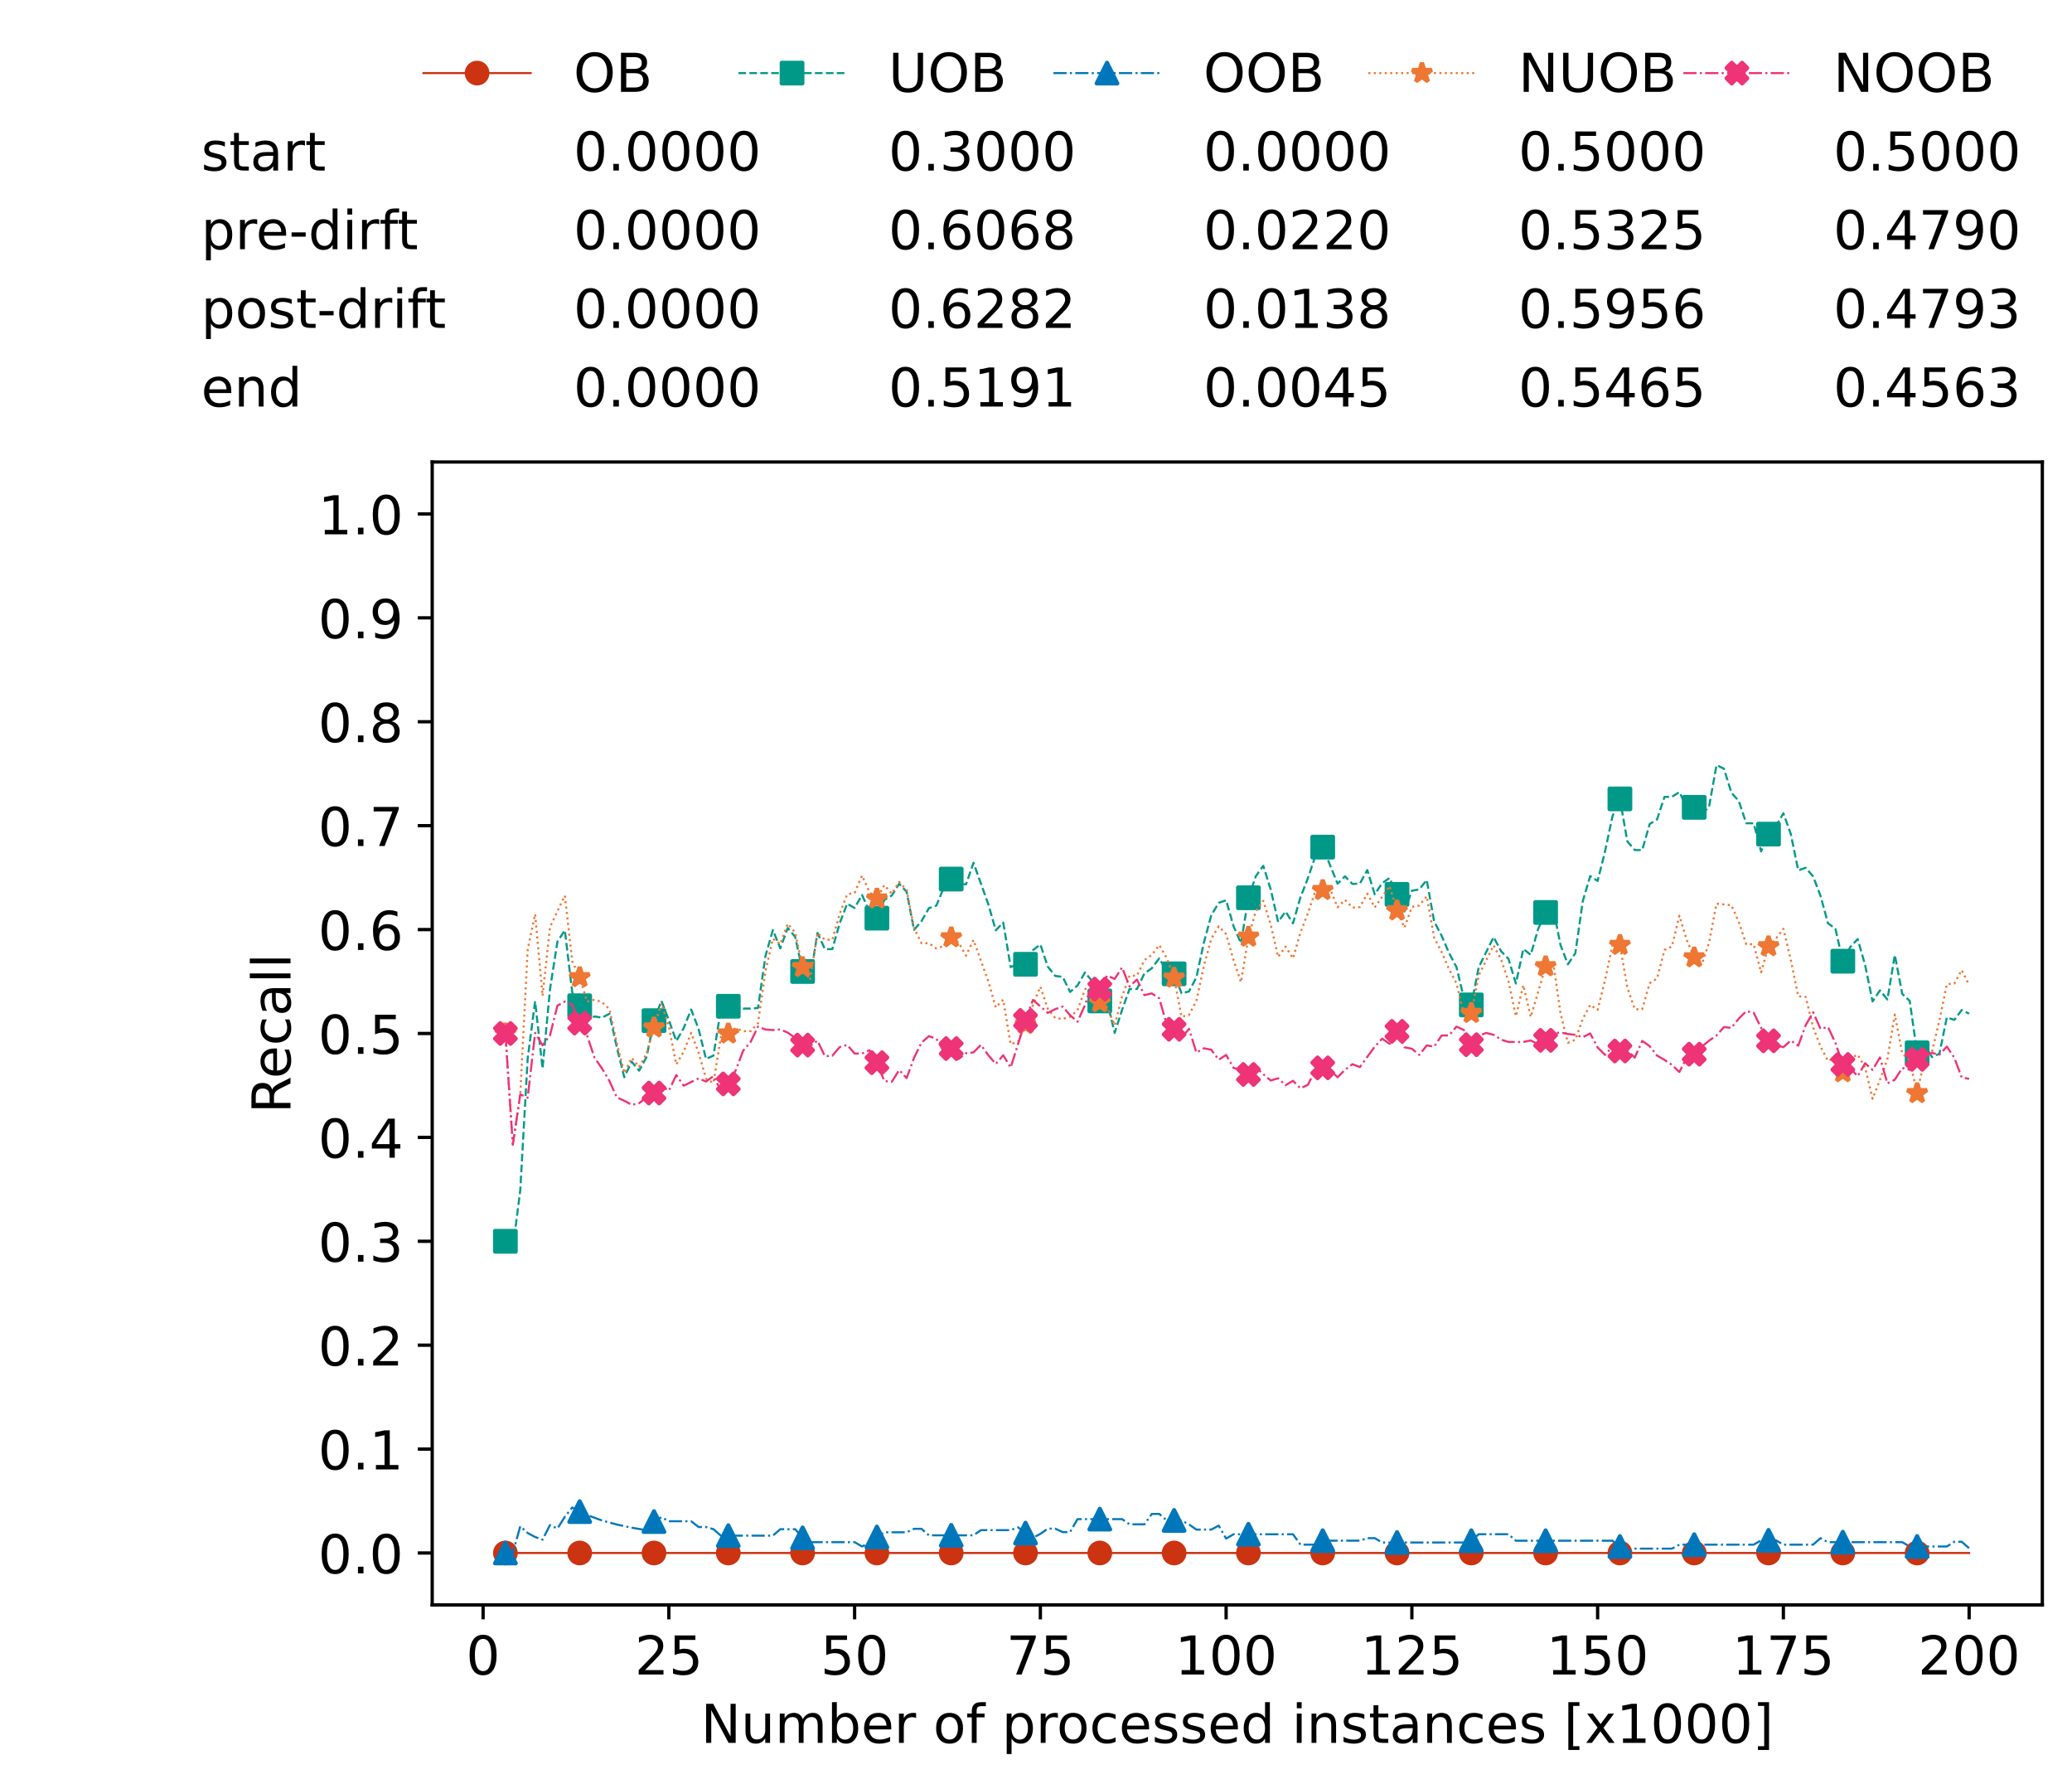 <?xml version="1.0" encoding="utf-8" standalone="no"?>
<!DOCTYPE svg PUBLIC "-//W3C//DTD SVG 1.1//EN"
  "http://www.w3.org/Graphics/SVG/1.1/DTD/svg11.dtd">
<!-- Created with matplotlib (https://matplotlib.org/) -->
<svg height="432.615pt" version="1.1" viewBox="0 0 502.65 432.615" width="502.65pt" xmlns="http://www.w3.org/2000/svg" xmlns:xlink="http://www.w3.org/1999/xlink">
 <defs>
  <style type="text/css">*{stroke-linecap:butt;stroke-linejoin:round;}</style>
 </defs>
 <g id="figure_1">
  <g id="patch_1">
   <path d="M 0 432.615 
L 502.65 432.615 
L 502.65 0 
L 0 0 
z
" style="fill:#ffffff;"/>
  </g>
  <g id="axes_1">
   <g id="patch_2">
    <path d="M 104.85 389.252 
L 495.45 389.252 
L 495.45 112.052 
L 104.85 112.052 
z
" style="fill:#ffffff;"/>
   </g>
   <g id="matplotlib.axis_1">
    <g id="xtick_1">
     <g id="line2d_1">
      <defs>
       <path d="M 0 0 
L 0 3.5 
" id="mbf5365a2b2" style="stroke:#000000;stroke-width:0.8;"/>
      </defs>
      <g>
       <use style="stroke:#000000;stroke-width:0.8;" x="117.197" xlink:href="#mbf5365a2b2" y="389.252"/>
      </g>
     </g>
     <g id="text_1">
      <!-- 0 -->
      <g transform="translate(113.061 406.13)scale(0.13 -0.13)">
       <defs>
        <path d="M 31.781 66.406 
Q 24.172 66.406 20.328 58.906 
Q 16.5 51.422 16.5 36.375 
Q 16.5 21.391 20.328 13.891 
Q 24.172 6.391 31.781 6.391 
Q 39.453 6.391 43.281 13.891 
Q 47.125 21.391 47.125 36.375 
Q 47.125 51.422 43.281 58.906 
Q 39.453 66.406 31.781 66.406 
z
M 31.781 74.219 
Q 44.047 74.219 50.516 64.516 
Q 56.984 54.828 56.984 36.375 
Q 56.984 17.969 50.516 8.266 
Q 44.047 -1.422 31.781 -1.422 
Q 19.531 -1.422 13.062 8.266 
Q 6.594 17.969 6.594 36.375 
Q 6.594 54.828 13.062 64.516 
Q 19.531 74.219 31.781 74.219 
z
" id="DejaVuSans-48"/>
       </defs>
       <use xlink:href="#DejaVuSans-48"/>
      </g>
     </g>
    </g>
    <g id="xtick_2">
     <g id="line2d_2">
      <g>
       <use style="stroke:#000000;stroke-width:0.8;" x="162.259" xlink:href="#mbf5365a2b2" y="389.252"/>
      </g>
     </g>
     <g id="text_2">
      <!-- 25 -->
      <g transform="translate(153.988 406.13)scale(0.13 -0.13)">
       <defs>
        <path d="M 19.188 8.297 
L 53.609 8.297 
L 53.609 0 
L 7.328 0 
L 7.328 8.297 
Q 12.938 14.109 22.625 23.891 
Q 32.328 33.688 34.812 36.531 
Q 39.547 41.844 41.422 45.531 
Q 43.312 49.219 43.312 52.781 
Q 43.312 58.594 39.234 62.25 
Q 35.156 65.922 28.609 65.922 
Q 23.969 65.922 18.812 64.312 
Q 13.672 62.703 7.812 59.422 
L 7.812 69.391 
Q 13.766 71.781 18.938 73 
Q 24.125 74.219 28.422 74.219 
Q 39.75 74.219 46.484 68.547 
Q 53.219 62.891 53.219 53.422 
Q 53.219 48.922 51.531 44.891 
Q 49.859 40.875 45.406 35.406 
Q 44.188 33.984 37.641 27.219 
Q 31.109 20.453 19.188 8.297 
z
" id="DejaVuSans-50"/>
        <path d="M 10.797 72.906 
L 49.516 72.906 
L 49.516 64.594 
L 19.828 64.594 
L 19.828 46.734 
Q 21.969 47.469 24.109 47.828 
Q 26.266 48.188 28.422 48.188 
Q 40.625 48.188 47.75 41.5 
Q 54.891 34.812 54.891 23.391 
Q 54.891 11.625 47.562 5.094 
Q 40.234 -1.422 26.906 -1.422 
Q 22.312 -1.422 17.547 -0.641 
Q 12.797 0.141 7.719 1.703 
L 7.719 11.625 
Q 12.109 9.234 16.797 8.062 
Q 21.484 6.891 26.703 6.891 
Q 35.156 6.891 40.078 11.328 
Q 45.016 15.766 45.016 23.391 
Q 45.016 31 40.078 35.438 
Q 35.156 39.891 26.703 39.891 
Q 22.75 39.891 18.812 39.016 
Q 14.891 38.141 10.797 36.281 
z
" id="DejaVuSans-53"/>
       </defs>
       <use xlink:href="#DejaVuSans-50"/>
       <use x="63.623" xlink:href="#DejaVuSans-53"/>
      </g>
     </g>
    </g>
    <g id="xtick_3">
     <g id="line2d_3">
      <g>
       <use style="stroke:#000000;stroke-width:0.8;" x="207.322" xlink:href="#mbf5365a2b2" y="389.252"/>
      </g>
     </g>
     <g id="text_3">
      <!-- 50 -->
      <g transform="translate(199.05 406.13)scale(0.13 -0.13)">
       <use xlink:href="#DejaVuSans-53"/>
       <use x="63.623" xlink:href="#DejaVuSans-48"/>
      </g>
     </g>
    </g>
    <g id="xtick_4">
     <g id="line2d_4">
      <g>
       <use style="stroke:#000000;stroke-width:0.8;" x="252.384" xlink:href="#mbf5365a2b2" y="389.252"/>
      </g>
     </g>
     <g id="text_4">
      <!-- 75 -->
      <g transform="translate(244.113 406.13)scale(0.13 -0.13)">
       <defs>
        <path d="M 8.203 72.906 
L 55.078 72.906 
L 55.078 68.703 
L 28.609 0 
L 18.312 0 
L 43.219 64.594 
L 8.203 64.594 
z
" id="DejaVuSans-55"/>
       </defs>
       <use xlink:href="#DejaVuSans-55"/>
       <use x="63.623" xlink:href="#DejaVuSans-53"/>
      </g>
     </g>
    </g>
    <g id="xtick_5">
     <g id="line2d_5">
      <g>
       <use style="stroke:#000000;stroke-width:0.8;" x="297.446" xlink:href="#mbf5365a2b2" y="389.252"/>
      </g>
     </g>
     <g id="text_5">
      <!-- 100 -->
      <g transform="translate(285.039 406.13)scale(0.13 -0.13)">
       <defs>
        <path d="M 12.406 8.297 
L 28.516 8.297 
L 28.516 63.922 
L 10.984 60.406 
L 10.984 69.391 
L 28.422 72.906 
L 38.281 72.906 
L 38.281 8.297 
L 54.391 8.297 
L 54.391 0 
L 12.406 0 
z
" id="DejaVuSans-49"/>
       </defs>
       <use xlink:href="#DejaVuSans-49"/>
       <use x="63.623" xlink:href="#DejaVuSans-48"/>
       <use x="127.246" xlink:href="#DejaVuSans-48"/>
      </g>
     </g>
    </g>
    <g id="xtick_6">
     <g id="line2d_6">
      <g>
       <use style="stroke:#000000;stroke-width:0.8;" x="342.509" xlink:href="#mbf5365a2b2" y="389.252"/>
      </g>
     </g>
     <g id="text_6">
      <!-- 125 -->
      <g transform="translate(330.102 406.13)scale(0.13 -0.13)">
       <use xlink:href="#DejaVuSans-49"/>
       <use x="63.623" xlink:href="#DejaVuSans-50"/>
       <use x="127.246" xlink:href="#DejaVuSans-53"/>
      </g>
     </g>
    </g>
    <g id="xtick_7">
     <g id="line2d_7">
      <g>
       <use style="stroke:#000000;stroke-width:0.8;" x="387.571" xlink:href="#mbf5365a2b2" y="389.252"/>
      </g>
     </g>
     <g id="text_7">
      <!-- 150 -->
      <g transform="translate(375.164 406.13)scale(0.13 -0.13)">
       <use xlink:href="#DejaVuSans-49"/>
       <use x="63.623" xlink:href="#DejaVuSans-53"/>
       <use x="127.246" xlink:href="#DejaVuSans-48"/>
      </g>
     </g>
    </g>
    <g id="xtick_8">
     <g id="line2d_8">
      <g>
       <use style="stroke:#000000;stroke-width:0.8;" x="432.633" xlink:href="#mbf5365a2b2" y="389.252"/>
      </g>
     </g>
     <g id="text_8">
      <!-- 175 -->
      <g transform="translate(420.226 406.13)scale(0.13 -0.13)">
       <use xlink:href="#DejaVuSans-49"/>
       <use x="63.623" xlink:href="#DejaVuSans-55"/>
       <use x="127.246" xlink:href="#DejaVuSans-53"/>
      </g>
     </g>
    </g>
    <g id="xtick_9">
     <g id="line2d_9">
      <g>
       <use style="stroke:#000000;stroke-width:0.8;" x="477.695" xlink:href="#mbf5365a2b2" y="389.252"/>
      </g>
     </g>
     <g id="text_9">
      <!-- 200 -->
      <g transform="translate(465.289 406.13)scale(0.13 -0.13)">
       <use xlink:href="#DejaVuSans-50"/>
       <use x="63.623" xlink:href="#DejaVuSans-48"/>
       <use x="127.246" xlink:href="#DejaVuSans-48"/>
      </g>
     </g>
    </g>
    <g id="text_10">
     <!-- Number of processed instances [x1000] -->
     <g transform="translate(170.025 422.711)scale(0.13 -0.13)">
      <defs>
       <path d="M 9.812 72.906 
L 23.094 72.906 
L 55.422 11.922 
L 55.422 72.906 
L 64.984 72.906 
L 64.984 0 
L 51.703 0 
L 19.391 60.984 
L 19.391 0 
L 9.812 0 
z
" id="DejaVuSans-78"/>
       <path d="M 8.5 21.578 
L 8.5 54.688 
L 17.484 54.688 
L 17.484 21.922 
Q 17.484 14.156 20.5 10.266 
Q 23.531 6.391 29.594 6.391 
Q 36.859 6.391 41.078 11.031 
Q 45.312 15.672 45.312 23.688 
L 45.312 54.688 
L 54.297 54.688 
L 54.297 0 
L 45.312 0 
L 45.312 8.406 
Q 42.047 3.422 37.719 1 
Q 33.406 -1.422 27.688 -1.422 
Q 18.266 -1.422 13.375 4.438 
Q 8.5 10.297 8.5 21.578 
z
M 31.109 56 
z
" id="DejaVuSans-117"/>
       <path d="M 52 44.188 
Q 55.375 50.25 60.062 53.125 
Q 64.75 56 71.094 56 
Q 79.641 56 84.281 50.016 
Q 88.922 44.047 88.922 33.016 
L 88.922 0 
L 79.891 0 
L 79.891 32.719 
Q 79.891 40.578 77.094 44.375 
Q 74.312 48.188 68.609 48.188 
Q 61.625 48.188 57.562 43.547 
Q 53.516 38.922 53.516 30.906 
L 53.516 0 
L 44.484 0 
L 44.484 32.719 
Q 44.484 40.625 41.703 44.406 
Q 38.922 48.188 33.109 48.188 
Q 26.219 48.188 22.156 43.531 
Q 18.109 38.875 18.109 30.906 
L 18.109 0 
L 9.078 0 
L 9.078 54.688 
L 18.109 54.688 
L 18.109 46.188 
Q 21.188 51.219 25.484 53.609 
Q 29.781 56 35.688 56 
Q 41.656 56 45.828 52.969 
Q 50 49.953 52 44.188 
z
" id="DejaVuSans-109"/>
       <path d="M 48.688 27.297 
Q 48.688 37.203 44.609 42.844 
Q 40.531 48.484 33.406 48.484 
Q 26.266 48.484 22.188 42.844 
Q 18.109 37.203 18.109 27.297 
Q 18.109 17.391 22.188 11.75 
Q 26.266 6.109 33.406 6.109 
Q 40.531 6.109 44.609 11.75 
Q 48.688 17.391 48.688 27.297 
z
M 18.109 46.391 
Q 20.953 51.266 25.266 53.625 
Q 29.594 56 35.594 56 
Q 45.562 56 51.781 48.094 
Q 58.016 40.188 58.016 27.297 
Q 58.016 14.406 51.781 6.484 
Q 45.562 -1.422 35.594 -1.422 
Q 29.594 -1.422 25.266 0.953 
Q 20.953 3.328 18.109 8.203 
L 18.109 0 
L 9.078 0 
L 9.078 75.984 
L 18.109 75.984 
z
" id="DejaVuSans-98"/>
       <path d="M 56.203 29.594 
L 56.203 25.203 
L 14.891 25.203 
Q 15.484 15.922 20.484 11.062 
Q 25.484 6.203 34.422 6.203 
Q 39.594 6.203 44.453 7.469 
Q 49.312 8.734 54.109 11.281 
L 54.109 2.781 
Q 49.266 0.734 44.188 -0.344 
Q 39.109 -1.422 33.891 -1.422 
Q 20.797 -1.422 13.156 6.188 
Q 5.516 13.812 5.516 26.812 
Q 5.516 40.234 12.766 48.109 
Q 20.016 56 32.328 56 
Q 43.359 56 49.781 48.891 
Q 56.203 41.797 56.203 29.594 
z
M 47.219 32.234 
Q 47.125 39.594 43.094 43.984 
Q 39.062 48.391 32.422 48.391 
Q 24.906 48.391 20.391 44.141 
Q 15.875 39.891 15.188 32.172 
z
" id="DejaVuSans-101"/>
       <path d="M 41.109 46.297 
Q 39.594 47.172 37.812 47.578 
Q 36.031 48 33.891 48 
Q 26.266 48 22.188 43.047 
Q 18.109 38.094 18.109 28.812 
L 18.109 0 
L 9.078 0 
L 9.078 54.688 
L 18.109 54.688 
L 18.109 46.188 
Q 20.953 51.172 25.484 53.578 
Q 30.031 56 36.531 56 
Q 37.453 56 38.578 55.875 
Q 39.703 55.766 41.062 55.516 
z
" id="DejaVuSans-114"/>
       <path id="DejaVuSans-32"/>
       <path d="M 30.609 48.391 
Q 23.391 48.391 19.188 42.75 
Q 14.984 37.109 14.984 27.297 
Q 14.984 17.484 19.156 11.844 
Q 23.344 6.203 30.609 6.203 
Q 37.797 6.203 41.984 11.859 
Q 46.188 17.531 46.188 27.297 
Q 46.188 37.016 41.984 42.703 
Q 37.797 48.391 30.609 48.391 
z
M 30.609 56 
Q 42.328 56 49.016 48.375 
Q 55.719 40.766 55.719 27.297 
Q 55.719 13.875 49.016 6.219 
Q 42.328 -1.422 30.609 -1.422 
Q 18.844 -1.422 12.172 6.219 
Q 5.516 13.875 5.516 27.297 
Q 5.516 40.766 12.172 48.375 
Q 18.844 56 30.609 56 
z
" id="DejaVuSans-111"/>
       <path d="M 37.109 75.984 
L 37.109 68.5 
L 28.516 68.5 
Q 23.688 68.5 21.797 66.547 
Q 19.922 64.594 19.922 59.516 
L 19.922 54.688 
L 34.719 54.688 
L 34.719 47.703 
L 19.922 47.703 
L 19.922 0 
L 10.891 0 
L 10.891 47.703 
L 2.297 47.703 
L 2.297 54.688 
L 10.891 54.688 
L 10.891 58.5 
Q 10.891 67.625 15.141 71.797 
Q 19.391 75.984 28.609 75.984 
z
" id="DejaVuSans-102"/>
       <path d="M 18.109 8.203 
L 18.109 -20.797 
L 9.078 -20.797 
L 9.078 54.688 
L 18.109 54.688 
L 18.109 46.391 
Q 20.953 51.266 25.266 53.625 
Q 29.594 56 35.594 56 
Q 45.562 56 51.781 48.094 
Q 58.016 40.188 58.016 27.297 
Q 58.016 14.406 51.781 6.484 
Q 45.562 -1.422 35.594 -1.422 
Q 29.594 -1.422 25.266 0.953 
Q 20.953 3.328 18.109 8.203 
z
M 48.688 27.297 
Q 48.688 37.203 44.609 42.844 
Q 40.531 48.484 33.406 48.484 
Q 26.266 48.484 22.188 42.844 
Q 18.109 37.203 18.109 27.297 
Q 18.109 17.391 22.188 11.75 
Q 26.266 6.109 33.406 6.109 
Q 40.531 6.109 44.609 11.75 
Q 48.688 17.391 48.688 27.297 
z
" id="DejaVuSans-112"/>
       <path d="M 48.781 52.594 
L 48.781 44.188 
Q 44.969 46.297 41.141 47.344 
Q 37.312 48.391 33.406 48.391 
Q 24.656 48.391 19.812 42.844 
Q 14.984 37.312 14.984 27.297 
Q 14.984 17.281 19.812 11.734 
Q 24.656 6.203 33.406 6.203 
Q 37.312 6.203 41.141 7.25 
Q 44.969 8.297 48.781 10.406 
L 48.781 2.094 
Q 45.016 0.344 40.984 -0.531 
Q 36.969 -1.422 32.422 -1.422 
Q 20.062 -1.422 12.781 6.344 
Q 5.516 14.109 5.516 27.297 
Q 5.516 40.672 12.859 48.328 
Q 20.219 56 33.016 56 
Q 37.156 56 41.109 55.141 
Q 45.062 54.297 48.781 52.594 
z
" id="DejaVuSans-99"/>
       <path d="M 44.281 53.078 
L 44.281 44.578 
Q 40.484 46.531 36.375 47.5 
Q 32.281 48.484 27.875 48.484 
Q 21.188 48.484 17.844 46.438 
Q 14.5 44.391 14.5 40.281 
Q 14.5 37.156 16.891 35.375 
Q 19.281 33.594 26.516 31.984 
L 29.594 31.297 
Q 39.156 29.25 43.188 25.516 
Q 47.219 21.781 47.219 15.094 
Q 47.219 7.469 41.188 3.016 
Q 35.156 -1.422 24.609 -1.422 
Q 20.219 -1.422 15.453 -0.562 
Q 10.688 0.297 5.422 2 
L 5.422 11.281 
Q 10.406 8.688 15.234 7.391 
Q 20.062 6.109 24.812 6.109 
Q 31.156 6.109 34.562 8.281 
Q 37.984 10.453 37.984 14.406 
Q 37.984 18.062 35.516 20.016 
Q 33.062 21.969 24.703 23.781 
L 21.578 24.516 
Q 13.234 26.266 9.516 29.906 
Q 5.812 33.547 5.812 39.891 
Q 5.812 47.609 11.281 51.797 
Q 16.75 56 26.812 56 
Q 31.781 56 36.172 55.266 
Q 40.578 54.547 44.281 53.078 
z
" id="DejaVuSans-115"/>
       <path d="M 45.406 46.391 
L 45.406 75.984 
L 54.391 75.984 
L 54.391 0 
L 45.406 0 
L 45.406 8.203 
Q 42.578 3.328 38.25 0.953 
Q 33.938 -1.422 27.875 -1.422 
Q 17.969 -1.422 11.734 6.484 
Q 5.516 14.406 5.516 27.297 
Q 5.516 40.188 11.734 48.094 
Q 17.969 56 27.875 56 
Q 33.938 56 38.25 53.625 
Q 42.578 51.266 45.406 46.391 
z
M 14.797 27.297 
Q 14.797 17.391 18.875 11.75 
Q 22.953 6.109 30.078 6.109 
Q 37.203 6.109 41.297 11.75 
Q 45.406 17.391 45.406 27.297 
Q 45.406 37.203 41.297 42.844 
Q 37.203 48.484 30.078 48.484 
Q 22.953 48.484 18.875 42.844 
Q 14.797 37.203 14.797 27.297 
z
" id="DejaVuSans-100"/>
       <path d="M 9.422 54.688 
L 18.406 54.688 
L 18.406 0 
L 9.422 0 
z
M 9.422 75.984 
L 18.406 75.984 
L 18.406 64.594 
L 9.422 64.594 
z
" id="DejaVuSans-105"/>
       <path d="M 54.891 33.016 
L 54.891 0 
L 45.906 0 
L 45.906 32.719 
Q 45.906 40.484 42.875 44.328 
Q 39.844 48.188 33.797 48.188 
Q 26.516 48.188 22.312 43.547 
Q 18.109 38.922 18.109 30.906 
L 18.109 0 
L 9.078 0 
L 9.078 54.688 
L 18.109 54.688 
L 18.109 46.188 
Q 21.344 51.125 25.703 53.562 
Q 30.078 56 35.797 56 
Q 45.219 56 50.047 50.172 
Q 54.891 44.344 54.891 33.016 
z
" id="DejaVuSans-110"/>
       <path d="M 18.312 70.219 
L 18.312 54.688 
L 36.812 54.688 
L 36.812 47.703 
L 18.312 47.703 
L 18.312 18.016 
Q 18.312 11.328 20.141 9.422 
Q 21.969 7.516 27.594 7.516 
L 36.812 7.516 
L 36.812 0 
L 27.594 0 
Q 17.188 0 13.234 3.875 
Q 9.281 7.766 9.281 18.016 
L 9.281 47.703 
L 2.688 47.703 
L 2.688 54.688 
L 9.281 54.688 
L 9.281 70.219 
z
" id="DejaVuSans-116"/>
       <path d="M 34.281 27.484 
Q 23.391 27.484 19.188 25 
Q 14.984 22.516 14.984 16.5 
Q 14.984 11.719 18.141 8.906 
Q 21.297 6.109 26.703 6.109 
Q 34.188 6.109 38.703 11.406 
Q 43.219 16.703 43.219 25.484 
L 43.219 27.484 
z
M 52.203 31.203 
L 52.203 0 
L 43.219 0 
L 43.219 8.297 
Q 40.141 3.328 35.547 0.953 
Q 30.953 -1.422 24.312 -1.422 
Q 15.922 -1.422 10.953 3.297 
Q 6 8.016 6 15.922 
Q 6 25.141 12.172 29.828 
Q 18.359 34.516 30.609 34.516 
L 43.219 34.516 
L 43.219 35.406 
Q 43.219 41.609 39.141 45 
Q 35.062 48.391 27.688 48.391 
Q 23 48.391 18.547 47.266 
Q 14.109 46.141 10.016 43.891 
L 10.016 52.203 
Q 14.938 54.109 19.578 55.047 
Q 24.219 56 28.609 56 
Q 40.484 56 46.344 49.844 
Q 52.203 43.703 52.203 31.203 
z
" id="DejaVuSans-97"/>
       <path d="M 8.594 75.984 
L 29.297 75.984 
L 29.297 69 
L 17.578 69 
L 17.578 -6.203 
L 29.297 -6.203 
L 29.297 -13.188 
L 8.594 -13.188 
z
" id="DejaVuSans-91"/>
       <path d="M 54.891 54.688 
L 35.109 28.078 
L 55.906 0 
L 45.312 0 
L 29.391 21.484 
L 13.484 0 
L 2.875 0 
L 24.125 28.609 
L 4.688 54.688 
L 15.281 54.688 
L 29.781 35.203 
L 44.281 54.688 
z
" id="DejaVuSans-120"/>
       <path d="M 30.422 75.984 
L 30.422 -13.188 
L 9.719 -13.188 
L 9.719 -6.203 
L 21.391 -6.203 
L 21.391 69 
L 9.719 69 
L 9.719 75.984 
z
" id="DejaVuSans-93"/>
      </defs>
      <use xlink:href="#DejaVuSans-78"/>
      <use x="74.805" xlink:href="#DejaVuSans-117"/>
      <use x="138.184" xlink:href="#DejaVuSans-109"/>
      <use x="235.596" xlink:href="#DejaVuSans-98"/>
      <use x="299.072" xlink:href="#DejaVuSans-101"/>
      <use x="360.596" xlink:href="#DejaVuSans-114"/>
      <use x="401.709" xlink:href="#DejaVuSans-32"/>
      <use x="433.496" xlink:href="#DejaVuSans-111"/>
      <use x="494.678" xlink:href="#DejaVuSans-102"/>
      <use x="529.883" xlink:href="#DejaVuSans-32"/>
      <use x="561.67" xlink:href="#DejaVuSans-112"/>
      <use x="625.146" xlink:href="#DejaVuSans-114"/>
      <use x="664.01" xlink:href="#DejaVuSans-111"/>
      <use x="725.191" xlink:href="#DejaVuSans-99"/>
      <use x="780.172" xlink:href="#DejaVuSans-101"/>
      <use x="841.695" xlink:href="#DejaVuSans-115"/>
      <use x="893.795" xlink:href="#DejaVuSans-115"/>
      <use x="945.895" xlink:href="#DejaVuSans-101"/>
      <use x="1007.418" xlink:href="#DejaVuSans-100"/>
      <use x="1070.895" xlink:href="#DejaVuSans-32"/>
      <use x="1102.682" xlink:href="#DejaVuSans-105"/>
      <use x="1130.465" xlink:href="#DejaVuSans-110"/>
      <use x="1193.844" xlink:href="#DejaVuSans-115"/>
      <use x="1245.943" xlink:href="#DejaVuSans-116"/>
      <use x="1285.152" xlink:href="#DejaVuSans-97"/>
      <use x="1346.432" xlink:href="#DejaVuSans-110"/>
      <use x="1409.811" xlink:href="#DejaVuSans-99"/>
      <use x="1464.791" xlink:href="#DejaVuSans-101"/>
      <use x="1526.314" xlink:href="#DejaVuSans-115"/>
      <use x="1578.414" xlink:href="#DejaVuSans-32"/>
      <use x="1610.201" xlink:href="#DejaVuSans-91"/>
      <use x="1649.215" xlink:href="#DejaVuSans-120"/>
      <use x="1708.395" xlink:href="#DejaVuSans-49"/>
      <use x="1772.018" xlink:href="#DejaVuSans-48"/>
      <use x="1835.641" xlink:href="#DejaVuSans-48"/>
      <use x="1899.264" xlink:href="#DejaVuSans-48"/>
      <use x="1962.887" xlink:href="#DejaVuSans-93"/>
     </g>
    </g>
   </g>
   <g id="matplotlib.axis_2">
    <g id="ytick_1">
     <g id="line2d_10">
      <defs>
       <path d="M 0 0 
L -3.5 0 
" id="mceb4e86732" style="stroke:#000000;stroke-width:0.8;"/>
      </defs>
      <g>
       <use style="stroke:#000000;stroke-width:0.8;" x="104.85" xlink:href="#mceb4e86732" y="376.652"/>
      </g>
     </g>
     <g id="text_11">
      <!-- 0.0 -->
      <g transform="translate(77.176 381.591)scale(0.13 -0.13)">
       <defs>
        <path d="M 10.688 12.406 
L 21 12.406 
L 21 0 
L 10.688 0 
z
" id="DejaVuSans-46"/>
       </defs>
       <use xlink:href="#DejaVuSans-48"/>
       <use x="63.623" xlink:href="#DejaVuSans-46"/>
       <use x="95.41" xlink:href="#DejaVuSans-48"/>
      </g>
     </g>
    </g>
    <g id="ytick_2">
     <g id="line2d_11">
      <g>
       <use style="stroke:#000000;stroke-width:0.8;" x="104.85" xlink:href="#mceb4e86732" y="351.452"/>
      </g>
     </g>
     <g id="text_12">
      <!-- 0.1 -->
      <g transform="translate(77.176 356.391)scale(0.13 -0.13)">
       <use xlink:href="#DejaVuSans-48"/>
       <use x="63.623" xlink:href="#DejaVuSans-46"/>
       <use x="95.41" xlink:href="#DejaVuSans-49"/>
      </g>
     </g>
    </g>
    <g id="ytick_3">
     <g id="line2d_12">
      <g>
       <use style="stroke:#000000;stroke-width:0.8;" x="104.85" xlink:href="#mceb4e86732" y="326.252"/>
      </g>
     </g>
     <g id="text_13">
      <!-- 0.2 -->
      <g transform="translate(77.176 331.191)scale(0.13 -0.13)">
       <use xlink:href="#DejaVuSans-48"/>
       <use x="63.623" xlink:href="#DejaVuSans-46"/>
       <use x="95.41" xlink:href="#DejaVuSans-50"/>
      </g>
     </g>
    </g>
    <g id="ytick_4">
     <g id="line2d_13">
      <g>
       <use style="stroke:#000000;stroke-width:0.8;" x="104.85" xlink:href="#mceb4e86732" y="301.052"/>
      </g>
     </g>
     <g id="text_14">
      <!-- 0.3 -->
      <g transform="translate(77.176 305.991)scale(0.13 -0.13)">
       <defs>
        <path d="M 40.578 39.312 
Q 47.656 37.797 51.625 33 
Q 55.609 28.219 55.609 21.188 
Q 55.609 10.406 48.188 4.484 
Q 40.766 -1.422 27.094 -1.422 
Q 22.516 -1.422 17.656 -0.516 
Q 12.797 0.391 7.625 2.203 
L 7.625 11.719 
Q 11.719 9.328 16.594 8.109 
Q 21.484 6.891 26.812 6.891 
Q 36.078 6.891 40.938 10.547 
Q 45.797 14.203 45.797 21.188 
Q 45.797 27.641 41.281 31.266 
Q 36.766 34.906 28.719 34.906 
L 20.219 34.906 
L 20.219 43.016 
L 29.109 43.016 
Q 36.375 43.016 40.234 45.922 
Q 44.094 48.828 44.094 54.297 
Q 44.094 59.906 40.109 62.906 
Q 36.141 65.922 28.719 65.922 
Q 24.656 65.922 20.016 65.031 
Q 15.375 64.156 9.812 62.312 
L 9.812 71.094 
Q 15.438 72.656 20.344 73.438 
Q 25.25 74.219 29.594 74.219 
Q 40.828 74.219 47.359 69.109 
Q 53.906 64.016 53.906 55.328 
Q 53.906 49.266 50.438 45.094 
Q 46.969 40.922 40.578 39.312 
z
" id="DejaVuSans-51"/>
       </defs>
       <use xlink:href="#DejaVuSans-48"/>
       <use x="63.623" xlink:href="#DejaVuSans-46"/>
       <use x="95.41" xlink:href="#DejaVuSans-51"/>
      </g>
     </g>
    </g>
    <g id="ytick_5">
     <g id="line2d_14">
      <g>
       <use style="stroke:#000000;stroke-width:0.8;" x="104.85" xlink:href="#mceb4e86732" y="275.852"/>
      </g>
     </g>
     <g id="text_15">
      <!-- 0.4 -->
      <g transform="translate(77.176 280.791)scale(0.13 -0.13)">
       <defs>
        <path d="M 37.797 64.312 
L 12.891 25.391 
L 37.797 25.391 
z
M 35.203 72.906 
L 47.609 72.906 
L 47.609 25.391 
L 58.016 25.391 
L 58.016 17.188 
L 47.609 17.188 
L 47.609 0 
L 37.797 0 
L 37.797 17.188 
L 4.891 17.188 
L 4.891 26.703 
z
" id="DejaVuSans-52"/>
       </defs>
       <use xlink:href="#DejaVuSans-48"/>
       <use x="63.623" xlink:href="#DejaVuSans-46"/>
       <use x="95.41" xlink:href="#DejaVuSans-52"/>
      </g>
     </g>
    </g>
    <g id="ytick_6">
     <g id="line2d_15">
      <g>
       <use style="stroke:#000000;stroke-width:0.8;" x="104.85" xlink:href="#mceb4e86732" y="250.652"/>
      </g>
     </g>
     <g id="text_16">
      <!-- 0.5 -->
      <g transform="translate(77.176 255.591)scale(0.13 -0.13)">
       <use xlink:href="#DejaVuSans-48"/>
       <use x="63.623" xlink:href="#DejaVuSans-46"/>
       <use x="95.41" xlink:href="#DejaVuSans-53"/>
      </g>
     </g>
    </g>
    <g id="ytick_7">
     <g id="line2d_16">
      <g>
       <use style="stroke:#000000;stroke-width:0.8;" x="104.85" xlink:href="#mceb4e86732" y="225.452"/>
      </g>
     </g>
     <g id="text_17">
      <!-- 0.6 -->
      <g transform="translate(77.176 230.391)scale(0.13 -0.13)">
       <defs>
        <path d="M 33.016 40.375 
Q 26.375 40.375 22.484 35.828 
Q 18.609 31.297 18.609 23.391 
Q 18.609 15.531 22.484 10.953 
Q 26.375 6.391 33.016 6.391 
Q 39.656 6.391 43.531 10.953 
Q 47.406 15.531 47.406 23.391 
Q 47.406 31.297 43.531 35.828 
Q 39.656 40.375 33.016 40.375 
z
M 52.594 71.297 
L 52.594 62.312 
Q 48.875 64.062 45.094 64.984 
Q 41.312 65.922 37.594 65.922 
Q 27.828 65.922 22.672 59.328 
Q 17.531 52.734 16.797 39.406 
Q 19.672 43.656 24.016 45.922 
Q 28.375 48.188 33.594 48.188 
Q 44.578 48.188 50.953 41.516 
Q 57.328 34.859 57.328 23.391 
Q 57.328 12.156 50.688 5.359 
Q 44.047 -1.422 33.016 -1.422 
Q 20.359 -1.422 13.672 8.266 
Q 6.984 17.969 6.984 36.375 
Q 6.984 53.656 15.188 63.938 
Q 23.391 74.219 37.203 74.219 
Q 40.922 74.219 44.703 73.484 
Q 48.484 72.75 52.594 71.297 
z
" id="DejaVuSans-54"/>
       </defs>
       <use xlink:href="#DejaVuSans-48"/>
       <use x="63.623" xlink:href="#DejaVuSans-46"/>
       <use x="95.41" xlink:href="#DejaVuSans-54"/>
      </g>
     </g>
    </g>
    <g id="ytick_8">
     <g id="line2d_17">
      <g>
       <use style="stroke:#000000;stroke-width:0.8;" x="104.85" xlink:href="#mceb4e86732" y="200.252"/>
      </g>
     </g>
     <g id="text_18">
      <!-- 0.7 -->
      <g transform="translate(77.176 205.191)scale(0.13 -0.13)">
       <use xlink:href="#DejaVuSans-48"/>
       <use x="63.623" xlink:href="#DejaVuSans-46"/>
       <use x="95.41" xlink:href="#DejaVuSans-55"/>
      </g>
     </g>
    </g>
    <g id="ytick_9">
     <g id="line2d_18">
      <g>
       <use style="stroke:#000000;stroke-width:0.8;" x="104.85" xlink:href="#mceb4e86732" y="175.052"/>
      </g>
     </g>
     <g id="text_19">
      <!-- 0.8 -->
      <g transform="translate(77.176 179.991)scale(0.13 -0.13)">
       <defs>
        <path d="M 31.781 34.625 
Q 24.75 34.625 20.719 30.859 
Q 16.703 27.094 16.703 20.516 
Q 16.703 13.922 20.719 10.156 
Q 24.75 6.391 31.781 6.391 
Q 38.812 6.391 42.859 10.172 
Q 46.922 13.969 46.922 20.516 
Q 46.922 27.094 42.891 30.859 
Q 38.875 34.625 31.781 34.625 
z
M 21.922 38.812 
Q 15.578 40.375 12.031 44.719 
Q 8.5 49.078 8.5 55.328 
Q 8.5 64.062 14.719 69.141 
Q 20.953 74.219 31.781 74.219 
Q 42.672 74.219 48.875 69.141 
Q 55.078 64.062 55.078 55.328 
Q 55.078 49.078 51.531 44.719 
Q 48 40.375 41.703 38.812 
Q 48.828 37.156 52.797 32.312 
Q 56.781 27.484 56.781 20.516 
Q 56.781 9.906 50.312 4.234 
Q 43.844 -1.422 31.781 -1.422 
Q 19.734 -1.422 13.25 4.234 
Q 6.781 9.906 6.781 20.516 
Q 6.781 27.484 10.781 32.312 
Q 14.797 37.156 21.922 38.812 
z
M 18.312 54.391 
Q 18.312 48.734 21.844 45.562 
Q 25.391 42.391 31.781 42.391 
Q 38.141 42.391 41.719 45.562 
Q 45.312 48.734 45.312 54.391 
Q 45.312 60.062 41.719 63.234 
Q 38.141 66.406 31.781 66.406 
Q 25.391 66.406 21.844 63.234 
Q 18.312 60.062 18.312 54.391 
z
" id="DejaVuSans-56"/>
       </defs>
       <use xlink:href="#DejaVuSans-48"/>
       <use x="63.623" xlink:href="#DejaVuSans-46"/>
       <use x="95.41" xlink:href="#DejaVuSans-56"/>
      </g>
     </g>
    </g>
    <g id="ytick_10">
     <g id="line2d_19">
      <g>
       <use style="stroke:#000000;stroke-width:0.8;" x="104.85" xlink:href="#mceb4e86732" y="149.852"/>
      </g>
     </g>
     <g id="text_20">
      <!-- 0.9 -->
      <g transform="translate(77.176 154.791)scale(0.13 -0.13)">
       <defs>
        <path d="M 10.984 1.516 
L 10.984 10.5 
Q 14.703 8.734 18.5 7.812 
Q 22.312 6.891 25.984 6.891 
Q 35.75 6.891 40.891 13.453 
Q 46.047 20.016 46.781 33.406 
Q 43.953 29.203 39.594 26.953 
Q 35.25 24.703 29.984 24.703 
Q 19.047 24.703 12.672 31.312 
Q 6.297 37.938 6.297 49.422 
Q 6.297 60.641 12.938 67.422 
Q 19.578 74.219 30.609 74.219 
Q 43.266 74.219 49.922 64.516 
Q 56.594 54.828 56.594 36.375 
Q 56.594 19.141 48.406 8.859 
Q 40.234 -1.422 26.422 -1.422 
Q 22.703 -1.422 18.891 -0.688 
Q 15.094 0.047 10.984 1.516 
z
M 30.609 32.422 
Q 37.25 32.422 41.125 36.953 
Q 45.016 41.5 45.016 49.422 
Q 45.016 57.281 41.125 61.844 
Q 37.25 66.406 30.609 66.406 
Q 23.969 66.406 20.094 61.844 
Q 16.219 57.281 16.219 49.422 
Q 16.219 41.5 20.094 36.953 
Q 23.969 32.422 30.609 32.422 
z
" id="DejaVuSans-57"/>
       </defs>
       <use xlink:href="#DejaVuSans-48"/>
       <use x="63.623" xlink:href="#DejaVuSans-46"/>
       <use x="95.41" xlink:href="#DejaVuSans-57"/>
      </g>
     </g>
    </g>
    <g id="ytick_11">
     <g id="line2d_20">
      <g>
       <use style="stroke:#000000;stroke-width:0.8;" x="104.85" xlink:href="#mceb4e86732" y="124.652"/>
      </g>
     </g>
     <g id="text_21">
      <!-- 1.0 -->
      <g transform="translate(77.176 129.591)scale(0.13 -0.13)">
       <use xlink:href="#DejaVuSans-49"/>
       <use x="63.623" xlink:href="#DejaVuSans-46"/>
       <use x="95.41" xlink:href="#DejaVuSans-48"/>
      </g>
     </g>
    </g>
    <g id="text_22">
     <!-- Recall -->
     <g transform="translate(70.472 270.044)rotate(-90)scale(0.13 -0.13)">
      <defs>
       <path d="M 44.391 34.188 
Q 47.562 33.109 50.562 29.594 
Q 53.562 26.078 56.594 19.922 
L 66.609 0 
L 56 0 
L 46.688 18.703 
Q 43.062 26.031 39.672 28.422 
Q 36.281 30.812 30.422 30.812 
L 19.672 30.812 
L 19.672 0 
L 9.812 0 
L 9.812 72.906 
L 32.078 72.906 
Q 44.578 72.906 50.734 67.672 
Q 56.891 62.453 56.891 51.906 
Q 56.891 45.016 53.688 40.469 
Q 50.484 35.938 44.391 34.188 
z
M 19.672 64.797 
L 19.672 38.922 
L 32.078 38.922 
Q 39.203 38.922 42.844 42.219 
Q 46.484 45.516 46.484 51.906 
Q 46.484 58.297 42.844 61.547 
Q 39.203 64.797 32.078 64.797 
z
" id="DejaVuSans-82"/>
       <path d="M 9.422 75.984 
L 18.406 75.984 
L 18.406 0 
L 9.422 0 
z
" id="DejaVuSans-108"/>
      </defs>
      <use xlink:href="#DejaVuSans-82"/>
      <use x="64.982" xlink:href="#DejaVuSans-101"/>
      <use x="126.506" xlink:href="#DejaVuSans-99"/>
      <use x="181.486" xlink:href="#DejaVuSans-97"/>
      <use x="242.766" xlink:href="#DejaVuSans-108"/>
      <use x="270.549" xlink:href="#DejaVuSans-108"/>
     </g>
    </g>
   </g>
   <g id="line2d_21"/>
   <g id="line2d_22"/>
   <g id="line2d_23"/>
   <g id="line2d_24"/>
   <g id="line2d_25"/>
   <g id="line2d_26">
    <path clip-path="url(#pc508e52263)" d="M 122.605 376.652 
L 477.695 376.652 
L 477.695 376.652 
" style="fill:none;stroke:#cc3311;stroke-linecap:square;stroke-width:0.5;"/>
    <defs>
     <path d="M 0 2.5 
C 0.663 2.5 1.299 2.237 1.768 1.768 
C 2.237 1.299 2.5 0.663 2.5 0 
C 2.5 -0.663 2.237 -1.299 1.768 -1.768 
C 1.299 -2.237 0.663 -2.5 0 -2.5 
C -0.663 -2.5 -1.299 -2.237 -1.768 -1.768 
C -2.237 -1.299 -2.5 -0.663 -2.5 0 
C -2.5 0.663 -2.237 1.299 -1.768 1.768 
C -1.299 2.237 -0.663 2.5 0 2.5 
z
" id="mdff3d0a766" style="stroke:#cc3311;"/>
    </defs>
    <g clip-path="url(#pc508e52263)">
     <use style="fill:#cc3311;stroke:#cc3311;" x="122.605" xlink:href="#mdff3d0a766" y="376.652"/>
     <use style="fill:#cc3311;stroke:#cc3311;" x="140.629" xlink:href="#mdff3d0a766" y="376.652"/>
     <use style="fill:#cc3311;stroke:#cc3311;" x="158.654" xlink:href="#mdff3d0a766" y="376.652"/>
     <use style="fill:#cc3311;stroke:#cc3311;" x="176.679" xlink:href="#mdff3d0a766" y="376.652"/>
     <use style="fill:#cc3311;stroke:#cc3311;" x="194.704" xlink:href="#mdff3d0a766" y="376.652"/>
     <use style="fill:#cc3311;stroke:#cc3311;" x="212.729" xlink:href="#mdff3d0a766" y="376.652"/>
     <use style="fill:#cc3311;stroke:#cc3311;" x="230.754" xlink:href="#mdff3d0a766" y="376.652"/>
     <use style="fill:#cc3311;stroke:#cc3311;" x="248.779" xlink:href="#mdff3d0a766" y="376.652"/>
     <use style="fill:#cc3311;stroke:#cc3311;" x="266.804" xlink:href="#mdff3d0a766" y="376.652"/>
     <use style="fill:#cc3311;stroke:#cc3311;" x="284.829" xlink:href="#mdff3d0a766" y="376.652"/>
     <use style="fill:#cc3311;stroke:#cc3311;" x="302.854" xlink:href="#mdff3d0a766" y="376.652"/>
     <use style="fill:#cc3311;stroke:#cc3311;" x="320.879" xlink:href="#mdff3d0a766" y="376.652"/>
     <use style="fill:#cc3311;stroke:#cc3311;" x="338.904" xlink:href="#mdff3d0a766" y="376.652"/>
     <use style="fill:#cc3311;stroke:#cc3311;" x="356.928" xlink:href="#mdff3d0a766" y="376.652"/>
     <use style="fill:#cc3311;stroke:#cc3311;" x="374.953" xlink:href="#mdff3d0a766" y="376.652"/>
     <use style="fill:#cc3311;stroke:#cc3311;" x="392.978" xlink:href="#mdff3d0a766" y="376.652"/>
     <use style="fill:#cc3311;stroke:#cc3311;" x="411.003" xlink:href="#mdff3d0a766" y="376.652"/>
     <use style="fill:#cc3311;stroke:#cc3311;" x="429.028" xlink:href="#mdff3d0a766" y="376.652"/>
     <use style="fill:#cc3311;stroke:#cc3311;" x="447.053" xlink:href="#mdff3d0a766" y="376.652"/>
     <use style="fill:#cc3311;stroke:#cc3311;" x="465.078" xlink:href="#mdff3d0a766" y="376.652"/>
    </g>
   </g>
   <g id="line2d_27"/>
   <g id="line2d_28"/>
   <g id="line2d_29"/>
   <g id="line2d_30"/>
   <g id="line2d_31">
    <path clip-path="url(#pc508e52263)" d="M 122.605 301.052 
L 124.407 302.852 
L 126.21 288.683 
L 128.012 256.675 
L 129.815 242.87 
L 131.617 259.167 
L 133.419 239.951 
L 135.222 228.402 
L 137.024 225.624 
L 138.827 240.727 
L 140.629 243.92 
L 142.432 247.345 
L 144.234 246.522 
L 146.037 246.817 
L 147.839 245.873 
L 149.642 254.047 
L 151.444 261.259 
L 153.247 257.487 
L 155.049 259.678 
L 156.852 256.363 
L 158.654 247.543 
L 160.457 242.743 
L 162.259 247.413 
L 164.062 252.486 
L 165.864 249.336 
L 167.667 244.836 
L 169.469 249.561 
L 171.272 256.816 
L 173.074 256.028 
L 174.877 244.828 
L 176.679 244.053 
L 178.482 243.91 
L 180.284 244.61 
L 182.087 244.61 
L 183.889 244.46 
L 185.692 231.86 
L 187.494 225.56 
L 189.297 229.998 
L 191.099 225.055 
L 192.902 227.219 
L 194.704 235.619 
L 196.507 237.719 
L 198.309 226.264 
L 200.112 230.191 
L 201.914 230.191 
L 203.717 223.891 
L 205.519 219.166 
L 207.322 220.216 
L 209.124 217.066 
L 210.927 221.066 
L 212.729 222.682 
L 214.532 218.243 
L 216.334 217.193 
L 218.137 214.33 
L 219.939 216.28 
L 221.742 225.52 
L 223.544 223.42 
L 225.347 220.27 
L 227.149 219.64 
L 228.952 215.3 
L 230.754 213.2 
L 232.557 214.46 
L 234.359 214.46 
L 236.162 209.26 
L 239.767 219.34 
L 241.569 225.64 
L 243.372 223.75 
L 245.174 234.55 
L 246.976 233.875 
L 248.779 233.875 
L 250.581 230.438 
L 252.384 229.065 
L 254.186 234.449 
L 255.989 236.699 
L 257.791 236.909 
L 259.594 240.584 
L 261.396 239.009 
L 263.199 235.859 
L 265.001 238.035 
L 266.804 242.76 
L 268.606 242.954 
L 270.409 250.514 
L 272.211 244.914 
L 274.014 239.874 
L 275.816 239.874 
L 277.619 236.094 
L 279.421 234.834 
L 281.224 232.434 
L 283.026 235.584 
L 284.829 236.184 
L 286.631 240.909 
L 288.434 240.468 
L 290.236 237.048 
L 292.039 228.648 
L 293.841 221.998 
L 295.644 218.97 
L 297.446 218.34 
L 299.249 224.64 
L 301.051 228.763 
L 302.854 217.738 
L 304.656 212.504 
L 306.459 209.984 
L 308.261 215.712 
L 310.064 223.587 
L 311.866 221.067 
L 313.669 223.947 
L 315.471 217.647 
L 317.274 213.027 
L 319.076 207.672 
L 320.879 205.456 
L 324.484 214.333 
L 326.286 212.533 
L 328.089 214.391 
L 329.891 214.291 
L 331.694 211.02 
L 333.496 216.9 
L 335.299 214.2 
L 337.101 212.94 
L 340.706 221.07 
L 342.509 216.03 
L 344.311 215.702 
L 346.114 213.427 
L 347.916 223.507 
L 349.719 226.927 
L 351.521 231.127 
L 353.324 234.547 
L 355.126 242.107 
L 356.928 243.723 
L 358.731 234.559 
L 362.336 227.284 
L 364.138 230.676 
L 365.941 232.558 
L 367.743 238.543 
L 369.546 230.143 
L 371.348 231.583 
L 373.151 225.283 
L 374.953 221.304 
L 376.756 220.034 
L 378.558 229.197 
L 380.361 233.877 
L 382.163 231.185 
L 383.966 218.585 
L 385.768 212.465 
L 387.571 213.665 
L 389.373 206.465 
L 391.176 197.96 
L 392.978 193.76 
L 394.781 204.069 
L 396.583 206.169 
L 398.386 206.169 
L 400.188 199.869 
L 401.991 198.724 
L 403.793 193.264 
L 405.596 193.264 
L 407.398 192.101 
L 409.201 195.806 
L 411.003 195.806 
L 412.806 197.606 
L 414.608 195.643 
L 416.411 185.563 
L 418.213 186.435 
L 420.016 192.25 
L 421.818 194.275 
L 423.621 199.675 
L 425.423 199.675 
L 427.226 206.5 
L 429.028 202.3 
L 430.831 200.391 
L 432.633 197.241 
L 434.436 202.281 
L 436.238 211.101 
L 438.041 210.465 
L 439.843 212.565 
L 441.646 217.29 
L 443.448 223.913 
L 445.251 225.247 
L 447.053 233.122 
L 448.856 229.702 
L 450.658 227.752 
L 452.461 234.052 
L 454.263 242.872 
L 456.066 240.207 
L 457.868 242.412 
L 459.671 231.612 
L 461.473 241.062 
L 463.276 242.742 
L 465.078 255.342 
L 466.881 253.242 
L 468.683 256.392 
L 470.485 255.552 
L 472.288 246.732 
L 474.09 247.368 
L 475.893 244.968 
L 477.695 245.843 
L 477.695 245.843 
" style="fill:none;stroke:#009988;stroke-dasharray:1.85,0.8;stroke-dashoffset:0;stroke-width:0.5;"/>
    <defs>
     <path d="M -2.5 2.5 
L 2.5 2.5 
L 2.5 -2.5 
L -2.5 -2.5 
z
" id="m9f287fb3bd" style="stroke:#009988;stroke-linejoin:miter;"/>
    </defs>
    <g clip-path="url(#pc508e52263)">
     <use style="fill:#009988;stroke:#009988;stroke-linejoin:miter;" x="122.605" xlink:href="#m9f287fb3bd" y="301.052"/>
     <use style="fill:#009988;stroke:#009988;stroke-linejoin:miter;" x="140.629" xlink:href="#m9f287fb3bd" y="243.92"/>
     <use style="fill:#009988;stroke:#009988;stroke-linejoin:miter;" x="158.654" xlink:href="#m9f287fb3bd" y="247.543"/>
     <use style="fill:#009988;stroke:#009988;stroke-linejoin:miter;" x="176.679" xlink:href="#m9f287fb3bd" y="244.053"/>
     <use style="fill:#009988;stroke:#009988;stroke-linejoin:miter;" x="194.704" xlink:href="#m9f287fb3bd" y="235.619"/>
     <use style="fill:#009988;stroke:#009988;stroke-linejoin:miter;" x="212.729" xlink:href="#m9f287fb3bd" y="222.682"/>
     <use style="fill:#009988;stroke:#009988;stroke-linejoin:miter;" x="230.754" xlink:href="#m9f287fb3bd" y="213.2"/>
     <use style="fill:#009988;stroke:#009988;stroke-linejoin:miter;" x="248.779" xlink:href="#m9f287fb3bd" y="233.875"/>
     <use style="fill:#009988;stroke:#009988;stroke-linejoin:miter;" x="266.804" xlink:href="#m9f287fb3bd" y="242.76"/>
     <use style="fill:#009988;stroke:#009988;stroke-linejoin:miter;" x="284.829" xlink:href="#m9f287fb3bd" y="236.184"/>
     <use style="fill:#009988;stroke:#009988;stroke-linejoin:miter;" x="302.854" xlink:href="#m9f287fb3bd" y="217.738"/>
     <use style="fill:#009988;stroke:#009988;stroke-linejoin:miter;" x="320.879" xlink:href="#m9f287fb3bd" y="205.456"/>
     <use style="fill:#009988;stroke:#009988;stroke-linejoin:miter;" x="338.904" xlink:href="#m9f287fb3bd" y="216.919"/>
     <use style="fill:#009988;stroke:#009988;stroke-linejoin:miter;" x="356.928" xlink:href="#m9f287fb3bd" y="243.723"/>
     <use style="fill:#009988;stroke:#009988;stroke-linejoin:miter;" x="374.953" xlink:href="#m9f287fb3bd" y="221.304"/>
     <use style="fill:#009988;stroke:#009988;stroke-linejoin:miter;" x="392.978" xlink:href="#m9f287fb3bd" y="193.76"/>
     <use style="fill:#009988;stroke:#009988;stroke-linejoin:miter;" x="411.003" xlink:href="#m9f287fb3bd" y="195.806"/>
     <use style="fill:#009988;stroke:#009988;stroke-linejoin:miter;" x="429.028" xlink:href="#m9f287fb3bd" y="202.3"/>
     <use style="fill:#009988;stroke:#009988;stroke-linejoin:miter;" x="447.053" xlink:href="#m9f287fb3bd" y="233.122"/>
     <use style="fill:#009988;stroke:#009988;stroke-linejoin:miter;" x="465.078" xlink:href="#m9f287fb3bd" y="255.342"/>
    </g>
   </g>
   <g id="line2d_32"/>
   <g id="line2d_33"/>
   <g id="line2d_34"/>
   <g id="line2d_35"/>
   <g id="line2d_36">
    <path clip-path="url(#pc508e52263)" d="M 122.605 376.652 
L 124.407 376.652 
L 126.21 370.19 
L 128.012 371.806 
L 129.815 372.775 
L 131.617 373.421 
L 133.419 369.883 
L 135.222 370.729 
L 137.024 367.887 
L 138.827 365.613 
L 140.629 366.617 
L 142.432 367.453 
L 146.037 368.767 
L 149.642 369.753 
L 153.247 370.519 
L 156.852 371.133 
L 158.654 369.033 
L 160.457 367.983 
L 162.259 368.952 
L 167.667 368.952 
L 169.469 370.352 
L 171.272 370.352 
L 173.074 370.877 
L 174.877 372.452 
L 187.494 372.452 
L 189.297 370.877 
L 192.902 370.877 
L 194.704 372.977 
L 196.507 374.027 
L 207.322 374.027 
L 209.124 375.077 
L 210.927 374.177 
L 212.729 372.777 
L 214.532 371.631 
L 219.939 371.631 
L 221.742 370.791 
L 223.544 370.791 
L 225.347 372.366 
L 236.162 372.366 
L 237.964 371.106 
L 245.174 371.106 
L 246.976 370.431 
L 248.779 371.831 
L 250.581 372.977 
L 252.384 372.008 
L 254.186 370.748 
L 255.989 370.748 
L 257.791 371.588 
L 259.594 371.588 
L 261.396 368.438 
L 272.211 368.438 
L 274.014 369.698 
L 277.619 369.698 
L 279.421 367.178 
L 281.224 367.178 
L 283.026 368.753 
L 286.631 368.753 
L 288.434 369.722 
L 290.236 370.982 
L 293.841 370.982 
L 295.644 370.013 
L 297.446 373.163 
L 299.249 372.113 
L 313.669 372.113 
L 315.471 374.633 
L 319.076 374.633 
L 320.879 373.663 
L 329.891 373.663 
L 331.694 373.058 
L 333.496 373.058 
L 335.299 374.108 
L 355.126 374.108 
L 356.928 373.677 
L 358.731 372.102 
L 365.941 372.102 
L 367.743 373.677 
L 391.176 373.677 
L 392.978 375.077 
L 394.781 376.652 
L 396.583 375.602 
L 405.596 375.602 
L 407.398 374.633 
L 425.423 374.633 
L 427.226 373.583 
L 430.831 373.583 
L 432.633 374.633 
L 439.843 374.633 
L 441.646 373.058 
L 443.448 374.027 
L 461.473 374.027 
L 463.276 375.077 
L 472.288 375.077 
L 474.09 373.931 
L 475.893 373.931 
L 477.695 375.506 
L 477.695 375.506 
" style="fill:none;stroke:#0077bb;stroke-dasharray:3.2,0.8,0.5,0.8;stroke-dashoffset:0;stroke-width:0.5;"/>
    <defs>
     <path d="M 0 -2.5 
L -2.5 2.5 
L 2.5 2.5 
z
" id="mcb4f98f2c2" style="stroke:#0077bb;stroke-linejoin:miter;"/>
    </defs>
    <g clip-path="url(#pc508e52263)">
     <use style="fill:#0077bb;stroke:#0077bb;stroke-linejoin:miter;" x="122.605" xlink:href="#mcb4f98f2c2" y="376.652"/>
     <use style="fill:#0077bb;stroke:#0077bb;stroke-linejoin:miter;" x="140.629" xlink:href="#mcb4f98f2c2" y="366.617"/>
     <use style="fill:#0077bb;stroke:#0077bb;stroke-linejoin:miter;" x="158.654" xlink:href="#mcb4f98f2c2" y="369.033"/>
     <use style="fill:#0077bb;stroke:#0077bb;stroke-linejoin:miter;" x="176.679" xlink:href="#mcb4f98f2c2" y="372.452"/>
     <use style="fill:#0077bb;stroke:#0077bb;stroke-linejoin:miter;" x="194.704" xlink:href="#mcb4f98f2c2" y="372.977"/>
     <use style="fill:#0077bb;stroke:#0077bb;stroke-linejoin:miter;" x="212.729" xlink:href="#mcb4f98f2c2" y="372.777"/>
     <use style="fill:#0077bb;stroke:#0077bb;stroke-linejoin:miter;" x="230.754" xlink:href="#mcb4f98f2c2" y="372.366"/>
     <use style="fill:#0077bb;stroke:#0077bb;stroke-linejoin:miter;" x="248.779" xlink:href="#mcb4f98f2c2" y="371.831"/>
     <use style="fill:#0077bb;stroke:#0077bb;stroke-linejoin:miter;" x="266.804" xlink:href="#mcb4f98f2c2" y="368.438"/>
     <use style="fill:#0077bb;stroke:#0077bb;stroke-linejoin:miter;" x="284.829" xlink:href="#mcb4f98f2c2" y="368.753"/>
     <use style="fill:#0077bb;stroke:#0077bb;stroke-linejoin:miter;" x="302.854" xlink:href="#mcb4f98f2c2" y="372.113"/>
     <use style="fill:#0077bb;stroke:#0077bb;stroke-linejoin:miter;" x="320.879" xlink:href="#mcb4f98f2c2" y="373.663"/>
     <use style="fill:#0077bb;stroke:#0077bb;stroke-linejoin:miter;" x="338.904" xlink:href="#mcb4f98f2c2" y="374.108"/>
     <use style="fill:#0077bb;stroke:#0077bb;stroke-linejoin:miter;" x="356.928" xlink:href="#mcb4f98f2c2" y="373.677"/>
     <use style="fill:#0077bb;stroke:#0077bb;stroke-linejoin:miter;" x="374.953" xlink:href="#mcb4f98f2c2" y="373.677"/>
     <use style="fill:#0077bb;stroke:#0077bb;stroke-linejoin:miter;" x="392.978" xlink:href="#mcb4f98f2c2" y="375.077"/>
     <use style="fill:#0077bb;stroke:#0077bb;stroke-linejoin:miter;" x="411.003" xlink:href="#mcb4f98f2c2" y="374.633"/>
     <use style="fill:#0077bb;stroke:#0077bb;stroke-linejoin:miter;" x="429.028" xlink:href="#mcb4f98f2c2" y="373.583"/>
     <use style="fill:#0077bb;stroke:#0077bb;stroke-linejoin:miter;" x="447.053" xlink:href="#mcb4f98f2c2" y="374.027"/>
     <use style="fill:#0077bb;stroke:#0077bb;stroke-linejoin:miter;" x="465.078" xlink:href="#mcb4f98f2c2" y="375.077"/>
    </g>
   </g>
   <g id="line2d_37"/>
   <g id="line2d_38"/>
   <g id="line2d_39"/>
   <g id="line2d_40"/>
   <g id="line2d_41">
    <path clip-path="url(#pc508e52263)" d="M 122.605 250.652 
L 124.407 277.652 
L 126.21 265.421 
L 128.012 230.229 
L 129.815 221.713 
L 131.617 241.536 
L 133.419 224.839 
L 137.024 217.211 
L 138.827 233.155 
L 140.629 237.037 
L 142.432 242.944 
L 144.234 242.46 
L 146.037 243.045 
L 147.839 244.752 
L 149.642 252.996 
L 151.444 260.27 
L 153.247 256.554 
L 155.049 258.794 
L 156.852 255.523 
L 158.654 249.223 
L 160.457 243.373 
L 162.259 249.012 
L 164.062 258.176 
L 165.864 255.026 
L 167.667 250.526 
L 169.469 255.251 
L 171.272 261.614 
L 173.074 262.664 
L 174.877 251.464 
L 176.679 250.689 
L 178.482 249.4 
L 180.284 250.1 
L 182.087 250.1 
L 183.889 248.15 
L 185.692 235.55 
L 187.494 227.675 
L 189.297 228.964 
L 191.099 224.021 
L 192.902 226.185 
L 194.704 234.585 
L 196.507 237.735 
L 198.309 226.28 
L 200.112 227.916 
L 201.914 227.916 
L 203.717 221.616 
L 205.519 216.891 
L 207.322 216.541 
L 209.124 212.341 
L 210.927 216.341 
L 212.729 217.957 
L 214.532 214.664 
L 216.334 216.764 
L 218.137 213.9 
L 219.939 215.85 
L 221.742 225.09 
L 223.544 228.765 
L 225.347 228.765 
L 227.149 230.025 
L 228.952 229.465 
L 230.754 227.365 
L 232.557 228.625 
L 234.359 231.775 
L 236.162 227.975 
L 239.767 238.055 
L 241.569 244.355 
L 243.372 242.465 
L 245.174 253.265 
L 246.976 252.59 
L 248.779 248.39 
L 252.384 239.285 
L 254.186 244.669 
L 255.989 246.919 
L 257.791 247.129 
L 259.594 246.604 
L 261.396 245.029 
L 263.199 239.989 
L 265.001 238.385 
L 266.804 243.11 
L 268.606 244.273 
L 270.409 248.683 
L 272.211 241.683 
L 274.014 236.643 
L 275.816 236.643 
L 277.619 232.863 
L 279.421 231.603 
L 281.224 229.203 
L 283.026 232.353 
L 284.829 237.153 
L 286.631 246.603 
L 288.434 246.163 
L 290.236 242.743 
L 292.039 234.343 
L 293.841 227.693 
L 295.644 224.664 
L 297.446 226.554 
L 299.249 232.854 
L 301.051 238.237 
L 302.854 227.212 
L 304.656 221.009 
L 306.459 218.489 
L 308.261 224.217 
L 310.064 232.092 
L 311.866 229.572 
L 313.669 232.452 
L 315.471 226.152 
L 317.274 221.532 
L 319.076 216.177 
L 322.681 215.613 
L 324.484 220.052 
L 326.286 218.252 
L 328.089 220.11 
L 329.891 220.01 
L 331.694 216.738 
L 333.496 220.098 
L 337.101 214.878 
L 338.904 220.847 
L 340.706 224.998 
L 342.509 219.958 
L 344.311 219.63 
L 346.114 217.355 
L 347.916 227.435 
L 349.719 230.855 
L 351.521 235.055 
L 353.324 238.475 
L 355.126 246.035 
L 356.928 245.712 
L 358.731 236.549 
L 362.336 229.274 
L 364.138 232.666 
L 365.941 237.984 
L 367.743 246.489 
L 369.546 238.929 
L 371.348 246.669 
L 374.953 234.401 
L 376.756 233.13 
L 378.558 245.73 
L 380.361 252.93 
L 382.163 252.176 
L 383.966 247.136 
L 385.768 243.716 
L 387.571 244.916 
L 389.373 237.716 
L 391.176 229.211 
L 392.978 229.211 
L 394.781 239.52 
L 396.583 244.77 
L 398.386 244.77 
L 400.188 238.47 
L 401.991 237.325 
L 403.793 230.395 
L 405.596 229.555 
L 407.398 222.092 
L 409.201 228.021 
L 411.003 232.221 
L 412.806 234.021 
L 414.608 228.621 
L 416.411 219.171 
L 420.016 219.559 
L 421.818 223.609 
L 423.621 229.009 
L 425.423 229.009 
L 427.226 235.834 
L 429.028 229.534 
L 430.831 227.625 
L 432.633 225.262 
L 434.436 232.822 
L 436.238 241.642 
L 438.041 241.769 
L 439.843 249.119 
L 441.646 253.844 
L 443.448 257.318 
L 445.251 256.428 
L 447.053 260.103 
L 448.856 256.683 
L 450.658 255.783 
L 452.461 258.933 
L 454.263 266.493 
L 456.066 261.889 
L 457.868 256.849 
L 459.671 246.049 
L 461.473 255.499 
L 463.276 257.179 
L 465.078 265.159 
L 466.881 256.759 
L 468.683 255.072 
L 470.485 247.512 
L 472.288 238.692 
L 474.09 238.565 
L 475.893 235.265 
L 477.695 238.94 
L 477.695 238.94 
" style="fill:none;stroke:#ee7733;stroke-dasharray:0.5,0.825;stroke-dashoffset:0;stroke-width:0.5;"/>
    <defs>
     <path d="M 0 -2.5 
L -0.561 -0.773 
L -2.378 -0.773 
L -0.908 0.295 
L -1.469 2.023 
L -0 0.955 
L 1.469 2.023 
L 0.908 0.295 
L 2.378 -0.773 
L 0.561 -0.773 
z
" id="me5db49652f" style="stroke:#ee7733;stroke-linejoin:bevel;"/>
    </defs>
    <g clip-path="url(#pc508e52263)">
     <use style="fill:#ee7733;stroke:#ee7733;stroke-linejoin:bevel;" x="122.605" xlink:href="#me5db49652f" y="250.652"/>
     <use style="fill:#ee7733;stroke:#ee7733;stroke-linejoin:bevel;" x="140.629" xlink:href="#me5db49652f" y="237.037"/>
     <use style="fill:#ee7733;stroke:#ee7733;stroke-linejoin:bevel;" x="158.654" xlink:href="#me5db49652f" y="249.223"/>
     <use style="fill:#ee7733;stroke:#ee7733;stroke-linejoin:bevel;" x="176.679" xlink:href="#me5db49652f" y="250.689"/>
     <use style="fill:#ee7733;stroke:#ee7733;stroke-linejoin:bevel;" x="194.704" xlink:href="#me5db49652f" y="234.585"/>
     <use style="fill:#ee7733;stroke:#ee7733;stroke-linejoin:bevel;" x="212.729" xlink:href="#me5db49652f" y="217.957"/>
     <use style="fill:#ee7733;stroke:#ee7733;stroke-linejoin:bevel;" x="230.754" xlink:href="#me5db49652f" y="227.365"/>
     <use style="fill:#ee7733;stroke:#ee7733;stroke-linejoin:bevel;" x="248.779" xlink:href="#me5db49652f" y="248.39"/>
     <use style="fill:#ee7733;stroke:#ee7733;stroke-linejoin:bevel;" x="266.804" xlink:href="#me5db49652f" y="243.11"/>
     <use style="fill:#ee7733;stroke:#ee7733;stroke-linejoin:bevel;" x="284.829" xlink:href="#me5db49652f" y="237.153"/>
     <use style="fill:#ee7733;stroke:#ee7733;stroke-linejoin:bevel;" x="302.854" xlink:href="#me5db49652f" y="227.212"/>
     <use style="fill:#ee7733;stroke:#ee7733;stroke-linejoin:bevel;" x="320.879" xlink:href="#me5db49652f" y="215.9"/>
     <use style="fill:#ee7733;stroke:#ee7733;stroke-linejoin:bevel;" x="338.904" xlink:href="#me5db49652f" y="220.847"/>
     <use style="fill:#ee7733;stroke:#ee7733;stroke-linejoin:bevel;" x="356.928" xlink:href="#me5db49652f" y="245.712"/>
     <use style="fill:#ee7733;stroke:#ee7733;stroke-linejoin:bevel;" x="374.953" xlink:href="#me5db49652f" y="234.401"/>
     <use style="fill:#ee7733;stroke:#ee7733;stroke-linejoin:bevel;" x="392.978" xlink:href="#me5db49652f" y="229.211"/>
     <use style="fill:#ee7733;stroke:#ee7733;stroke-linejoin:bevel;" x="411.003" xlink:href="#me5db49652f" y="232.221"/>
     <use style="fill:#ee7733;stroke:#ee7733;stroke-linejoin:bevel;" x="429.028" xlink:href="#me5db49652f" y="229.534"/>
     <use style="fill:#ee7733;stroke:#ee7733;stroke-linejoin:bevel;" x="447.053" xlink:href="#me5db49652f" y="260.103"/>
     <use style="fill:#ee7733;stroke:#ee7733;stroke-linejoin:bevel;" x="465.078" xlink:href="#me5db49652f" y="265.159"/>
    </g>
   </g>
   <g id="line2d_42"/>
   <g id="line2d_43"/>
   <g id="line2d_44"/>
   <g id="line2d_45"/>
   <g id="line2d_46">
    <path clip-path="url(#pc508e52263)" d="M 122.605 250.652 
L 124.407 277.652 
L 126.21 265.421 
L 128.012 266.229 
L 129.815 250.513 
L 131.617 253.536 
L 133.419 251.124 
L 135.222 243.906 
L 137.024 242.906 
L 138.827 243.68 
L 140.629 248.132 
L 142.432 251.206 
L 144.234 256.548 
L 146.037 259.127 
L 147.839 262.162 
L 149.642 266.167 
L 151.444 266.965 
L 153.247 267.968 
L 155.049 267.567 
L 156.852 266.148 
L 158.654 265.098 
L 160.457 263.448 
L 162.259 264.506 
L 164.062 260.742 
L 165.864 263.319 
L 169.469 261.544 
L 171.272 262.308 
L 173.074 260.995 
L 174.877 264.495 
L 176.679 262.88 
L 178.482 259.587 
L 180.284 254.827 
L 182.087 252.727 
L 183.889 248.977 
L 185.692 249.697 
L 187.494 249.818 
L 189.297 249.675 
L 191.099 250.45 
L 192.902 251.723 
L 194.704 253.473 
L 196.507 253.683 
L 198.309 252.41 
L 200.112 256.174 
L 201.914 256.046 
L 203.717 253.946 
L 205.519 253.421 
L 207.322 255.521 
L 209.124 255.521 
L 210.927 254.721 
L 212.729 257.737 
L 214.532 262.175 
L 216.334 262.385 
L 218.137 259.522 
L 219.939 261.472 
L 221.742 256.552 
L 223.544 252.877 
L 225.347 251.302 
L 227.149 251.932 
L 228.952 255.012 
L 230.754 254.312 
L 232.557 256.832 
L 234.359 255.432 
L 236.162 255.232 
L 237.964 253.412 
L 239.767 255.932 
L 241.569 258.032 
L 243.372 255.932 
L 245.174 258.932 
L 248.779 247.482 
L 250.581 242.518 
L 254.186 245.656 
L 255.989 244.756 
L 257.791 244.126 
L 259.594 246.226 
L 261.396 247.801 
L 263.199 243.811 
L 265.001 238.313 
L 266.804 239.888 
L 268.606 236.593 
L 270.409 237.433 
L 272.211 234.633 
L 274.014 239.253 
L 275.816 237.573 
L 277.619 241.353 
L 279.421 240.933 
L 281.224 242.133 
L 283.026 248.433 
L 284.829 249.633 
L 286.631 251.733 
L 288.434 249.53 
L 290.236 255.29 
L 292.039 254.24 
L 293.841 254.59 
L 295.644 257.013 
L 297.446 255.858 
L 299.249 259.008 
L 301.051 259.466 
L 302.854 260.591 
L 304.656 258.847 
L 306.459 260.527 
L 308.261 262.054 
L 310.064 261.529 
L 311.866 263.209 
L 313.669 262.129 
L 315.471 263.949 
L 317.274 263.109 
L 319.076 259.539 
L 320.879 258.985 
L 322.681 259.558 
L 324.484 261.276 
L 326.286 259.476 
L 328.089 258.103 
L 329.891 258.803 
L 333.496 253.86 
L 335.299 251.91 
L 337.101 253.17 
L 338.904 250.138 
L 340.706 253.992 
L 342.509 254.36 
L 344.311 255.833 
L 346.114 253.558 
L 347.916 253.838 
L 349.719 251.138 
L 351.521 251.138 
L 353.324 248.978 
L 355.126 249.818 
L 356.928 253.372 
L 358.731 251.224 
L 360.533 250.524 
L 362.336 250.974 
L 364.138 252.137 
L 365.941 252.71 
L 369.546 252.71 
L 371.348 252.35 
L 373.151 253.25 
L 374.953 252.321 
L 376.756 250.627 
L 378.558 250.412 
L 380.361 250.772 
L 382.163 250.988 
L 383.966 251.548 
L 385.768 250.648 
L 387.571 254.048 
L 389.373 255.848 
L 391.176 253.853 
L 392.978 254.903 
L 394.781 254.759 
L 396.583 256.509 
L 398.386 252.459 
L 400.188 253.719 
L 401.991 256.01 
L 403.793 257.06 
L 405.596 258.26 
L 407.398 260.005 
L 409.201 256.511 
L 411.003 255.671 
L 412.806 253.871 
L 414.608 252.398 
L 416.411 251.138 
L 418.213 249.103 
L 420.016 249.297 
L 421.818 247.047 
L 423.621 245.247 
L 425.423 245.607 
L 427.226 249.282 
L 429.028 252.432 
L 430.831 253.45 
L 432.633 253.975 
L 434.436 252.355 
L 436.238 253.615 
L 438.041 248.651 
L 439.843 245.501 
L 441.646 249.551 
L 443.448 249.067 
L 445.251 252.921 
L 447.053 258.171 
L 448.856 259.071 
L 450.658 261.021 
L 452.461 257.871 
L 454.263 259.491 
L 456.066 256.462 
L 457.868 262.762 
L 459.671 261.862 
L 461.473 259.027 
L 463.276 259.447 
L 465.078 256.927 
L 466.881 256.052 
L 468.683 255.377 
L 470.485 255.797 
L 472.288 253.837 
L 474.09 256.51 
L 475.893 261.31 
L 477.695 261.66 
L 477.695 261.66 
" style="fill:none;stroke:#ee3377;stroke-dasharray:3.2,0.8,0.5,0.8;stroke-dashoffset:0;stroke-width:0.5;"/>
    <defs>
     <path d="M -1.25 2.5 
L 0 1.25 
L 1.25 2.5 
L 2.5 1.25 
L 1.25 0 
L 2.5 -1.25 
L 1.25 -2.5 
L 0 -1.25 
L -1.25 -2.5 
L -2.5 -1.25 
L -1.25 0 
L -2.5 1.25 
z
" id="m2b2ba53554" style="stroke:#ee3377;stroke-linejoin:miter;"/>
    </defs>
    <g clip-path="url(#pc508e52263)">
     <use style="fill:#ee3377;stroke:#ee3377;stroke-linejoin:miter;" x="122.605" xlink:href="#m2b2ba53554" y="250.652"/>
     <use style="fill:#ee3377;stroke:#ee3377;stroke-linejoin:miter;" x="140.629" xlink:href="#m2b2ba53554" y="248.132"/>
     <use style="fill:#ee3377;stroke:#ee3377;stroke-linejoin:miter;" x="158.654" xlink:href="#m2b2ba53554" y="265.098"/>
     <use style="fill:#ee3377;stroke:#ee3377;stroke-linejoin:miter;" x="176.679" xlink:href="#m2b2ba53554" y="262.88"/>
     <use style="fill:#ee3377;stroke:#ee3377;stroke-linejoin:miter;" x="194.704" xlink:href="#m2b2ba53554" y="253.473"/>
     <use style="fill:#ee3377;stroke:#ee3377;stroke-linejoin:miter;" x="212.729" xlink:href="#m2b2ba53554" y="257.737"/>
     <use style="fill:#ee3377;stroke:#ee3377;stroke-linejoin:miter;" x="230.754" xlink:href="#m2b2ba53554" y="254.312"/>
     <use style="fill:#ee3377;stroke:#ee3377;stroke-linejoin:miter;" x="248.779" xlink:href="#m2b2ba53554" y="247.482"/>
     <use style="fill:#ee3377;stroke:#ee3377;stroke-linejoin:miter;" x="266.804" xlink:href="#m2b2ba53554" y="239.888"/>
     <use style="fill:#ee3377;stroke:#ee3377;stroke-linejoin:miter;" x="284.829" xlink:href="#m2b2ba53554" y="249.633"/>
     <use style="fill:#ee3377;stroke:#ee3377;stroke-linejoin:miter;" x="302.854" xlink:href="#m2b2ba53554" y="260.591"/>
     <use style="fill:#ee3377;stroke:#ee3377;stroke-linejoin:miter;" x="320.879" xlink:href="#m2b2ba53554" y="258.985"/>
     <use style="fill:#ee3377;stroke:#ee3377;stroke-linejoin:miter;" x="338.904" xlink:href="#m2b2ba53554" y="250.138"/>
     <use style="fill:#ee3377;stroke:#ee3377;stroke-linejoin:miter;" x="356.928" xlink:href="#m2b2ba53554" y="253.372"/>
     <use style="fill:#ee3377;stroke:#ee3377;stroke-linejoin:miter;" x="374.953" xlink:href="#m2b2ba53554" y="252.321"/>
     <use style="fill:#ee3377;stroke:#ee3377;stroke-linejoin:miter;" x="392.978" xlink:href="#m2b2ba53554" y="254.903"/>
     <use style="fill:#ee3377;stroke:#ee3377;stroke-linejoin:miter;" x="411.003" xlink:href="#m2b2ba53554" y="255.671"/>
     <use style="fill:#ee3377;stroke:#ee3377;stroke-linejoin:miter;" x="429.028" xlink:href="#m2b2ba53554" y="252.432"/>
     <use style="fill:#ee3377;stroke:#ee3377;stroke-linejoin:miter;" x="447.053" xlink:href="#m2b2ba53554" y="258.171"/>
     <use style="fill:#ee3377;stroke:#ee3377;stroke-linejoin:miter;" x="465.078" xlink:href="#m2b2ba53554" y="256.927"/>
    </g>
   </g>
   <g id="line2d_47"/>
   <g id="line2d_48"/>
   <g id="line2d_49"/>
   <g id="line2d_50"/>
   <g id="patch_3">
    <path d="M 104.85 389.252 
L 104.85 112.052 
" style="fill:none;stroke:#000000;stroke-linecap:square;stroke-linejoin:miter;stroke-width:0.8;"/>
   </g>
   <g id="patch_4">
    <path d="M 495.45 389.252 
L 495.45 112.052 
" style="fill:none;stroke:#000000;stroke-linecap:square;stroke-linejoin:miter;stroke-width:0.8;"/>
   </g>
   <g id="patch_5">
    <path d="M 104.85 389.252 
L 495.45 389.252 
" style="fill:none;stroke:#000000;stroke-linecap:square;stroke-linejoin:miter;stroke-width:0.8;"/>
   </g>
   <g id="patch_6">
    <path d="M 104.85 112.052 
L 495.45 112.052 
" style="fill:none;stroke:#000000;stroke-linecap:square;stroke-linejoin:miter;stroke-width:0.8;"/>
   </g>
   <g id="legend_1">
    <g id="line2d_51"/>
    <g id="line2d_52"/>
    <g id="text_23">
     <!--   -->
     <g transform="translate(48.8 22.278)scale(0.13 -0.13)">
      <use xlink:href="#DejaVuSans-32"/>
     </g>
    </g>
    <g id="line2d_53"/>
    <g id="line2d_54"/>
    <g id="text_24">
     <!-- start -->
     <g transform="translate(48.8 41.36)scale(0.13 -0.13)">
      <use xlink:href="#DejaVuSans-115"/>
      <use x="52.1" xlink:href="#DejaVuSans-116"/>
      <use x="91.309" xlink:href="#DejaVuSans-97"/>
      <use x="152.588" xlink:href="#DejaVuSans-114"/>
      <use x="193.701" xlink:href="#DejaVuSans-116"/>
     </g>
    </g>
    <g id="line2d_55"/>
    <g id="line2d_56"/>
    <g id="text_25">
     <!-- pre-dirft -->
     <g transform="translate(48.8 60.441)scale(0.13 -0.13)">
      <defs>
       <path d="M 4.891 31.391 
L 31.203 31.391 
L 31.203 23.391 
L 4.891 23.391 
z
" id="DejaVuSans-45"/>
      </defs>
      <use xlink:href="#DejaVuSans-112"/>
      <use x="63.477" xlink:href="#DejaVuSans-114"/>
      <use x="102.34" xlink:href="#DejaVuSans-101"/>
      <use x="163.863" xlink:href="#DejaVuSans-45"/>
      <use x="199.947" xlink:href="#DejaVuSans-100"/>
      <use x="263.424" xlink:href="#DejaVuSans-105"/>
      <use x="291.207" xlink:href="#DejaVuSans-114"/>
      <use x="332.32" xlink:href="#DejaVuSans-102"/>
      <use x="365.775" xlink:href="#DejaVuSans-116"/>
     </g>
    </g>
    <g id="line2d_57"/>
    <g id="line2d_58"/>
    <g id="text_26">
     <!-- post-drift -->
     <g transform="translate(48.8 79.523)scale(0.13 -0.13)">
      <use xlink:href="#DejaVuSans-112"/>
      <use x="63.477" xlink:href="#DejaVuSans-111"/>
      <use x="124.658" xlink:href="#DejaVuSans-115"/>
      <use x="176.758" xlink:href="#DejaVuSans-116"/>
      <use x="215.967" xlink:href="#DejaVuSans-45"/>
      <use x="252.051" xlink:href="#DejaVuSans-100"/>
      <use x="315.527" xlink:href="#DejaVuSans-114"/>
      <use x="356.641" xlink:href="#DejaVuSans-105"/>
      <use x="384.424" xlink:href="#DejaVuSans-102"/>
      <use x="417.879" xlink:href="#DejaVuSans-116"/>
     </g>
    </g>
    <g id="line2d_59"/>
    <g id="line2d_60"/>
    <g id="text_27">
     <!-- end -->
     <g transform="translate(48.8 98.604)scale(0.13 -0.13)">
      <use xlink:href="#DejaVuSans-101"/>
      <use x="61.523" xlink:href="#DejaVuSans-110"/>
      <use x="124.902" xlink:href="#DejaVuSans-100"/>
     </g>
    </g>
    <g id="line2d_61">
     <path d="M 102.738 17.728 
L 128.738 17.728 
" style="fill:none;stroke:#cc3311;stroke-linecap:square;stroke-width:0.5;"/>
    </g>
    <g id="line2d_62">
     <g>
      <use style="fill:#cc3311;stroke:#cc3311;" x="115.738" xlink:href="#mdff3d0a766" y="17.728"/>
     </g>
    </g>
    <g id="text_28">
     <!-- OB -->
     <g transform="translate(139.138 22.278)scale(0.13 -0.13)">
      <defs>
       <path d="M 39.406 66.219 
Q 28.656 66.219 22.328 58.203 
Q 16.016 50.203 16.016 36.375 
Q 16.016 22.609 22.328 14.594 
Q 28.656 6.594 39.406 6.594 
Q 50.141 6.594 56.422 14.594 
Q 62.703 22.609 62.703 36.375 
Q 62.703 50.203 56.422 58.203 
Q 50.141 66.219 39.406 66.219 
z
M 39.406 74.219 
Q 54.734 74.219 63.906 63.938 
Q 73.094 53.656 73.094 36.375 
Q 73.094 19.141 63.906 8.859 
Q 54.734 -1.422 39.406 -1.422 
Q 24.031 -1.422 14.812 8.828 
Q 5.609 19.094 5.609 36.375 
Q 5.609 53.656 14.812 63.938 
Q 24.031 74.219 39.406 74.219 
z
" id="DejaVuSans-79"/>
       <path d="M 19.672 34.812 
L 19.672 8.109 
L 35.5 8.109 
Q 43.453 8.109 47.281 11.406 
Q 51.125 14.703 51.125 21.484 
Q 51.125 28.328 47.281 31.562 
Q 43.453 34.812 35.5 34.812 
z
M 19.672 64.797 
L 19.672 42.828 
L 34.281 42.828 
Q 41.5 42.828 45.031 45.531 
Q 48.578 48.25 48.578 53.812 
Q 48.578 59.328 45.031 62.062 
Q 41.5 64.797 34.281 64.797 
z
M 9.812 72.906 
L 35.016 72.906 
Q 46.297 72.906 52.391 68.219 
Q 58.5 63.531 58.5 54.891 
Q 58.5 48.188 55.375 44.234 
Q 52.25 40.281 46.188 39.312 
Q 53.469 37.75 57.5 32.781 
Q 61.531 27.828 61.531 20.406 
Q 61.531 10.641 54.891 5.312 
Q 48.25 0 35.984 0 
L 9.812 0 
z
" id="DejaVuSans-66"/>
      </defs>
      <use xlink:href="#DejaVuSans-79"/>
      <use x="78.711" xlink:href="#DejaVuSans-66"/>
     </g>
    </g>
    <g id="line2d_63"/>
    <g id="line2d_64"/>
    <g id="text_29">
     <!-- 0.0000 -->
     <g transform="translate(139.138 41.36)scale(0.13 -0.13)">
      <use xlink:href="#DejaVuSans-48"/>
      <use x="63.623" xlink:href="#DejaVuSans-46"/>
      <use x="95.41" xlink:href="#DejaVuSans-48"/>
      <use x="159.033" xlink:href="#DejaVuSans-48"/>
      <use x="222.656" xlink:href="#DejaVuSans-48"/>
      <use x="286.279" xlink:href="#DejaVuSans-48"/>
     </g>
    </g>
    <g id="line2d_65"/>
    <g id="line2d_66"/>
    <g id="text_30">
     <!-- 0.0000 -->
     <g transform="translate(139.138 60.441)scale(0.13 -0.13)">
      <use xlink:href="#DejaVuSans-48"/>
      <use x="63.623" xlink:href="#DejaVuSans-46"/>
      <use x="95.41" xlink:href="#DejaVuSans-48"/>
      <use x="159.033" xlink:href="#DejaVuSans-48"/>
      <use x="222.656" xlink:href="#DejaVuSans-48"/>
      <use x="286.279" xlink:href="#DejaVuSans-48"/>
     </g>
    </g>
    <g id="line2d_67"/>
    <g id="line2d_68"/>
    <g id="text_31">
     <!-- 0.0000 -->
     <g transform="translate(139.138 79.523)scale(0.13 -0.13)">
      <use xlink:href="#DejaVuSans-48"/>
      <use x="63.623" xlink:href="#DejaVuSans-46"/>
      <use x="95.41" xlink:href="#DejaVuSans-48"/>
      <use x="159.033" xlink:href="#DejaVuSans-48"/>
      <use x="222.656" xlink:href="#DejaVuSans-48"/>
      <use x="286.279" xlink:href="#DejaVuSans-48"/>
     </g>
    </g>
    <g id="line2d_69"/>
    <g id="line2d_70"/>
    <g id="text_32">
     <!-- 0.0000 -->
     <g transform="translate(139.138 98.604)scale(0.13 -0.13)">
      <use xlink:href="#DejaVuSans-48"/>
      <use x="63.623" xlink:href="#DejaVuSans-46"/>
      <use x="95.41" xlink:href="#DejaVuSans-48"/>
      <use x="159.033" xlink:href="#DejaVuSans-48"/>
      <use x="222.656" xlink:href="#DejaVuSans-48"/>
      <use x="286.279" xlink:href="#DejaVuSans-48"/>
     </g>
    </g>
    <g id="line2d_71">
     <path d="M 179.144 17.728 
L 205.144 17.728 
" style="fill:none;stroke:#009988;stroke-dasharray:1.85,0.8;stroke-dashoffset:0;stroke-width:0.5;"/>
    </g>
    <g id="line2d_72">
     <g>
      <use style="fill:#009988;stroke:#009988;stroke-linejoin:miter;" x="192.144" xlink:href="#m9f287fb3bd" y="17.728"/>
     </g>
    </g>
    <g id="text_33">
     <!-- UOB -->
     <g transform="translate(215.544 22.278)scale(0.13 -0.13)">
      <defs>
       <path d="M 8.688 72.906 
L 18.609 72.906 
L 18.609 28.609 
Q 18.609 16.891 22.844 11.734 
Q 27.094 6.594 36.625 6.594 
Q 46.094 6.594 50.344 11.734 
Q 54.594 16.891 54.594 28.609 
L 54.594 72.906 
L 64.5 72.906 
L 64.5 27.391 
Q 64.5 13.141 57.438 5.859 
Q 50.391 -1.422 36.625 -1.422 
Q 22.797 -1.422 15.734 5.859 
Q 8.688 13.141 8.688 27.391 
z
" id="DejaVuSans-85"/>
      </defs>
      <use xlink:href="#DejaVuSans-85"/>
      <use x="73.193" xlink:href="#DejaVuSans-79"/>
      <use x="151.904" xlink:href="#DejaVuSans-66"/>
     </g>
    </g>
    <g id="line2d_73"/>
    <g id="line2d_74"/>
    <g id="text_34">
     <!-- 0.3000 -->
     <g transform="translate(215.544 41.36)scale(0.13 -0.13)">
      <use xlink:href="#DejaVuSans-48"/>
      <use x="63.623" xlink:href="#DejaVuSans-46"/>
      <use x="95.41" xlink:href="#DejaVuSans-51"/>
      <use x="159.033" xlink:href="#DejaVuSans-48"/>
      <use x="222.656" xlink:href="#DejaVuSans-48"/>
      <use x="286.279" xlink:href="#DejaVuSans-48"/>
     </g>
    </g>
    <g id="line2d_75"/>
    <g id="line2d_76"/>
    <g id="text_35">
     <!-- 0.6068 -->
     <g transform="translate(215.544 60.441)scale(0.13 -0.13)">
      <use xlink:href="#DejaVuSans-48"/>
      <use x="63.623" xlink:href="#DejaVuSans-46"/>
      <use x="95.41" xlink:href="#DejaVuSans-54"/>
      <use x="159.033" xlink:href="#DejaVuSans-48"/>
      <use x="222.656" xlink:href="#DejaVuSans-54"/>
      <use x="286.279" xlink:href="#DejaVuSans-56"/>
     </g>
    </g>
    <g id="line2d_77"/>
    <g id="line2d_78"/>
    <g id="text_36">
     <!-- 0.6282 -->
     <g transform="translate(215.544 79.523)scale(0.13 -0.13)">
      <use xlink:href="#DejaVuSans-48"/>
      <use x="63.623" xlink:href="#DejaVuSans-46"/>
      <use x="95.41" xlink:href="#DejaVuSans-54"/>
      <use x="159.033" xlink:href="#DejaVuSans-50"/>
      <use x="222.656" xlink:href="#DejaVuSans-56"/>
      <use x="286.279" xlink:href="#DejaVuSans-50"/>
     </g>
    </g>
    <g id="line2d_79"/>
    <g id="line2d_80"/>
    <g id="text_37">
     <!-- 0.5191 -->
     <g transform="translate(215.544 98.604)scale(0.13 -0.13)">
      <use xlink:href="#DejaVuSans-48"/>
      <use x="63.623" xlink:href="#DejaVuSans-46"/>
      <use x="95.41" xlink:href="#DejaVuSans-53"/>
      <use x="159.033" xlink:href="#DejaVuSans-49"/>
      <use x="222.656" xlink:href="#DejaVuSans-57"/>
      <use x="286.279" xlink:href="#DejaVuSans-49"/>
     </g>
    </g>
    <g id="line2d_81">
     <path d="M 255.55 17.728 
L 281.55 17.728 
" style="fill:none;stroke:#0077bb;stroke-dasharray:3.2,0.8,0.5,0.8;stroke-dashoffset:0;stroke-width:0.5;"/>
    </g>
    <g id="line2d_82">
     <g>
      <use style="fill:#0077bb;stroke:#0077bb;stroke-linejoin:miter;" x="268.55" xlink:href="#mcb4f98f2c2" y="17.728"/>
     </g>
    </g>
    <g id="text_38">
     <!-- OOB -->
     <g transform="translate(291.95 22.278)scale(0.13 -0.13)">
      <use xlink:href="#DejaVuSans-79"/>
      <use x="78.711" xlink:href="#DejaVuSans-79"/>
      <use x="157.422" xlink:href="#DejaVuSans-66"/>
     </g>
    </g>
    <g id="line2d_83"/>
    <g id="line2d_84"/>
    <g id="text_39">
     <!-- 0.0000 -->
     <g transform="translate(291.95 41.36)scale(0.13 -0.13)">
      <use xlink:href="#DejaVuSans-48"/>
      <use x="63.623" xlink:href="#DejaVuSans-46"/>
      <use x="95.41" xlink:href="#DejaVuSans-48"/>
      <use x="159.033" xlink:href="#DejaVuSans-48"/>
      <use x="222.656" xlink:href="#DejaVuSans-48"/>
      <use x="286.279" xlink:href="#DejaVuSans-48"/>
     </g>
    </g>
    <g id="line2d_85"/>
    <g id="line2d_86"/>
    <g id="text_40">
     <!-- 0.0220 -->
     <g transform="translate(291.95 60.441)scale(0.13 -0.13)">
      <use xlink:href="#DejaVuSans-48"/>
      <use x="63.623" xlink:href="#DejaVuSans-46"/>
      <use x="95.41" xlink:href="#DejaVuSans-48"/>
      <use x="159.033" xlink:href="#DejaVuSans-50"/>
      <use x="222.656" xlink:href="#DejaVuSans-50"/>
      <use x="286.279" xlink:href="#DejaVuSans-48"/>
     </g>
    </g>
    <g id="line2d_87"/>
    <g id="line2d_88"/>
    <g id="text_41">
     <!-- 0.0138 -->
     <g transform="translate(291.95 79.523)scale(0.13 -0.13)">
      <use xlink:href="#DejaVuSans-48"/>
      <use x="63.623" xlink:href="#DejaVuSans-46"/>
      <use x="95.41" xlink:href="#DejaVuSans-48"/>
      <use x="159.033" xlink:href="#DejaVuSans-49"/>
      <use x="222.656" xlink:href="#DejaVuSans-51"/>
      <use x="286.279" xlink:href="#DejaVuSans-56"/>
     </g>
    </g>
    <g id="line2d_89"/>
    <g id="line2d_90"/>
    <g id="text_42">
     <!-- 0.0045 -->
     <g transform="translate(291.95 98.604)scale(0.13 -0.13)">
      <use xlink:href="#DejaVuSans-48"/>
      <use x="63.623" xlink:href="#DejaVuSans-46"/>
      <use x="95.41" xlink:href="#DejaVuSans-48"/>
      <use x="159.033" xlink:href="#DejaVuSans-48"/>
      <use x="222.656" xlink:href="#DejaVuSans-52"/>
      <use x="286.279" xlink:href="#DejaVuSans-53"/>
     </g>
    </g>
    <g id="line2d_91">
     <path d="M 331.956 17.728 
L 357.956 17.728 
" style="fill:none;stroke:#ee7733;stroke-dasharray:0.5,0.825;stroke-dashoffset:0;stroke-width:0.5;"/>
    </g>
    <g id="line2d_92">
     <g>
      <use style="fill:#ee7733;stroke:#ee7733;stroke-linejoin:bevel;" x="344.956" xlink:href="#me5db49652f" y="17.728"/>
     </g>
    </g>
    <g id="text_43">
     <!-- NUOB -->
     <g transform="translate(368.356 22.278)scale(0.13 -0.13)">
      <use xlink:href="#DejaVuSans-78"/>
      <use x="74.805" xlink:href="#DejaVuSans-85"/>
      <use x="147.998" xlink:href="#DejaVuSans-79"/>
      <use x="226.709" xlink:href="#DejaVuSans-66"/>
     </g>
    </g>
    <g id="line2d_93"/>
    <g id="line2d_94"/>
    <g id="text_44">
     <!-- 0.5000 -->
     <g transform="translate(368.356 41.36)scale(0.13 -0.13)">
      <use xlink:href="#DejaVuSans-48"/>
      <use x="63.623" xlink:href="#DejaVuSans-46"/>
      <use x="95.41" xlink:href="#DejaVuSans-53"/>
      <use x="159.033" xlink:href="#DejaVuSans-48"/>
      <use x="222.656" xlink:href="#DejaVuSans-48"/>
      <use x="286.279" xlink:href="#DejaVuSans-48"/>
     </g>
    </g>
    <g id="line2d_95"/>
    <g id="line2d_96"/>
    <g id="text_45">
     <!-- 0.5325 -->
     <g transform="translate(368.356 60.441)scale(0.13 -0.13)">
      <use xlink:href="#DejaVuSans-48"/>
      <use x="63.623" xlink:href="#DejaVuSans-46"/>
      <use x="95.41" xlink:href="#DejaVuSans-53"/>
      <use x="159.033" xlink:href="#DejaVuSans-51"/>
      <use x="222.656" xlink:href="#DejaVuSans-50"/>
      <use x="286.279" xlink:href="#DejaVuSans-53"/>
     </g>
    </g>
    <g id="line2d_97"/>
    <g id="line2d_98"/>
    <g id="text_46">
     <!-- 0.5956 -->
     <g transform="translate(368.356 79.523)scale(0.13 -0.13)">
      <use xlink:href="#DejaVuSans-48"/>
      <use x="63.623" xlink:href="#DejaVuSans-46"/>
      <use x="95.41" xlink:href="#DejaVuSans-53"/>
      <use x="159.033" xlink:href="#DejaVuSans-57"/>
      <use x="222.656" xlink:href="#DejaVuSans-53"/>
      <use x="286.279" xlink:href="#DejaVuSans-54"/>
     </g>
    </g>
    <g id="line2d_99"/>
    <g id="line2d_100"/>
    <g id="text_47">
     <!-- 0.5465 -->
     <g transform="translate(368.356 98.604)scale(0.13 -0.13)">
      <use xlink:href="#DejaVuSans-48"/>
      <use x="63.623" xlink:href="#DejaVuSans-46"/>
      <use x="95.41" xlink:href="#DejaVuSans-53"/>
      <use x="159.033" xlink:href="#DejaVuSans-52"/>
      <use x="222.656" xlink:href="#DejaVuSans-54"/>
      <use x="286.279" xlink:href="#DejaVuSans-53"/>
     </g>
    </g>
    <g id="line2d_101">
     <path d="M 408.362 17.728 
L 434.362 17.728 
" style="fill:none;stroke:#ee3377;stroke-dasharray:3.2,0.8,0.5,0.8;stroke-dashoffset:0;stroke-width:0.5;"/>
    </g>
    <g id="line2d_102">
     <g>
      <use style="fill:#ee3377;stroke:#ee3377;stroke-linejoin:miter;" x="421.362" xlink:href="#m2b2ba53554" y="17.728"/>
     </g>
    </g>
    <g id="text_48">
     <!-- NOOB -->
     <g transform="translate(444.762 22.278)scale(0.13 -0.13)">
      <use xlink:href="#DejaVuSans-78"/>
      <use x="74.805" xlink:href="#DejaVuSans-79"/>
      <use x="153.516" xlink:href="#DejaVuSans-79"/>
      <use x="232.227" xlink:href="#DejaVuSans-66"/>
     </g>
    </g>
    <g id="line2d_103"/>
    <g id="line2d_104"/>
    <g id="text_49">
     <!-- 0.5000 -->
     <g transform="translate(444.762 41.36)scale(0.13 -0.13)">
      <use xlink:href="#DejaVuSans-48"/>
      <use x="63.623" xlink:href="#DejaVuSans-46"/>
      <use x="95.41" xlink:href="#DejaVuSans-53"/>
      <use x="159.033" xlink:href="#DejaVuSans-48"/>
      <use x="222.656" xlink:href="#DejaVuSans-48"/>
      <use x="286.279" xlink:href="#DejaVuSans-48"/>
     </g>
    </g>
    <g id="line2d_105"/>
    <g id="line2d_106"/>
    <g id="text_50">
     <!-- 0.4790 -->
     <g transform="translate(444.762 60.441)scale(0.13 -0.13)">
      <use xlink:href="#DejaVuSans-48"/>
      <use x="63.623" xlink:href="#DejaVuSans-46"/>
      <use x="95.41" xlink:href="#DejaVuSans-52"/>
      <use x="159.033" xlink:href="#DejaVuSans-55"/>
      <use x="222.656" xlink:href="#DejaVuSans-57"/>
      <use x="286.279" xlink:href="#DejaVuSans-48"/>
     </g>
    </g>
    <g id="line2d_107"/>
    <g id="line2d_108"/>
    <g id="text_51">
     <!-- 0.4793 -->
     <g transform="translate(444.762 79.523)scale(0.13 -0.13)">
      <use xlink:href="#DejaVuSans-48"/>
      <use x="63.623" xlink:href="#DejaVuSans-46"/>
      <use x="95.41" xlink:href="#DejaVuSans-52"/>
      <use x="159.033" xlink:href="#DejaVuSans-55"/>
      <use x="222.656" xlink:href="#DejaVuSans-57"/>
      <use x="286.279" xlink:href="#DejaVuSans-51"/>
     </g>
    </g>
    <g id="line2d_109"/>
    <g id="line2d_110"/>
    <g id="text_52">
     <!-- 0.4563 -->
     <g transform="translate(444.762 98.604)scale(0.13 -0.13)">
      <use xlink:href="#DejaVuSans-48"/>
      <use x="63.623" xlink:href="#DejaVuSans-46"/>
      <use x="95.41" xlink:href="#DejaVuSans-52"/>
      <use x="159.033" xlink:href="#DejaVuSans-53"/>
      <use x="222.656" xlink:href="#DejaVuSans-54"/>
      <use x="286.279" xlink:href="#DejaVuSans-51"/>
     </g>
    </g>
   </g>
  </g>
 </g>
 <defs>
  <clipPath id="pc508e52263">
   <rect height="277.2" width="390.6" x="104.85" y="112.052"/>
  </clipPath>
 </defs>
</svg>
